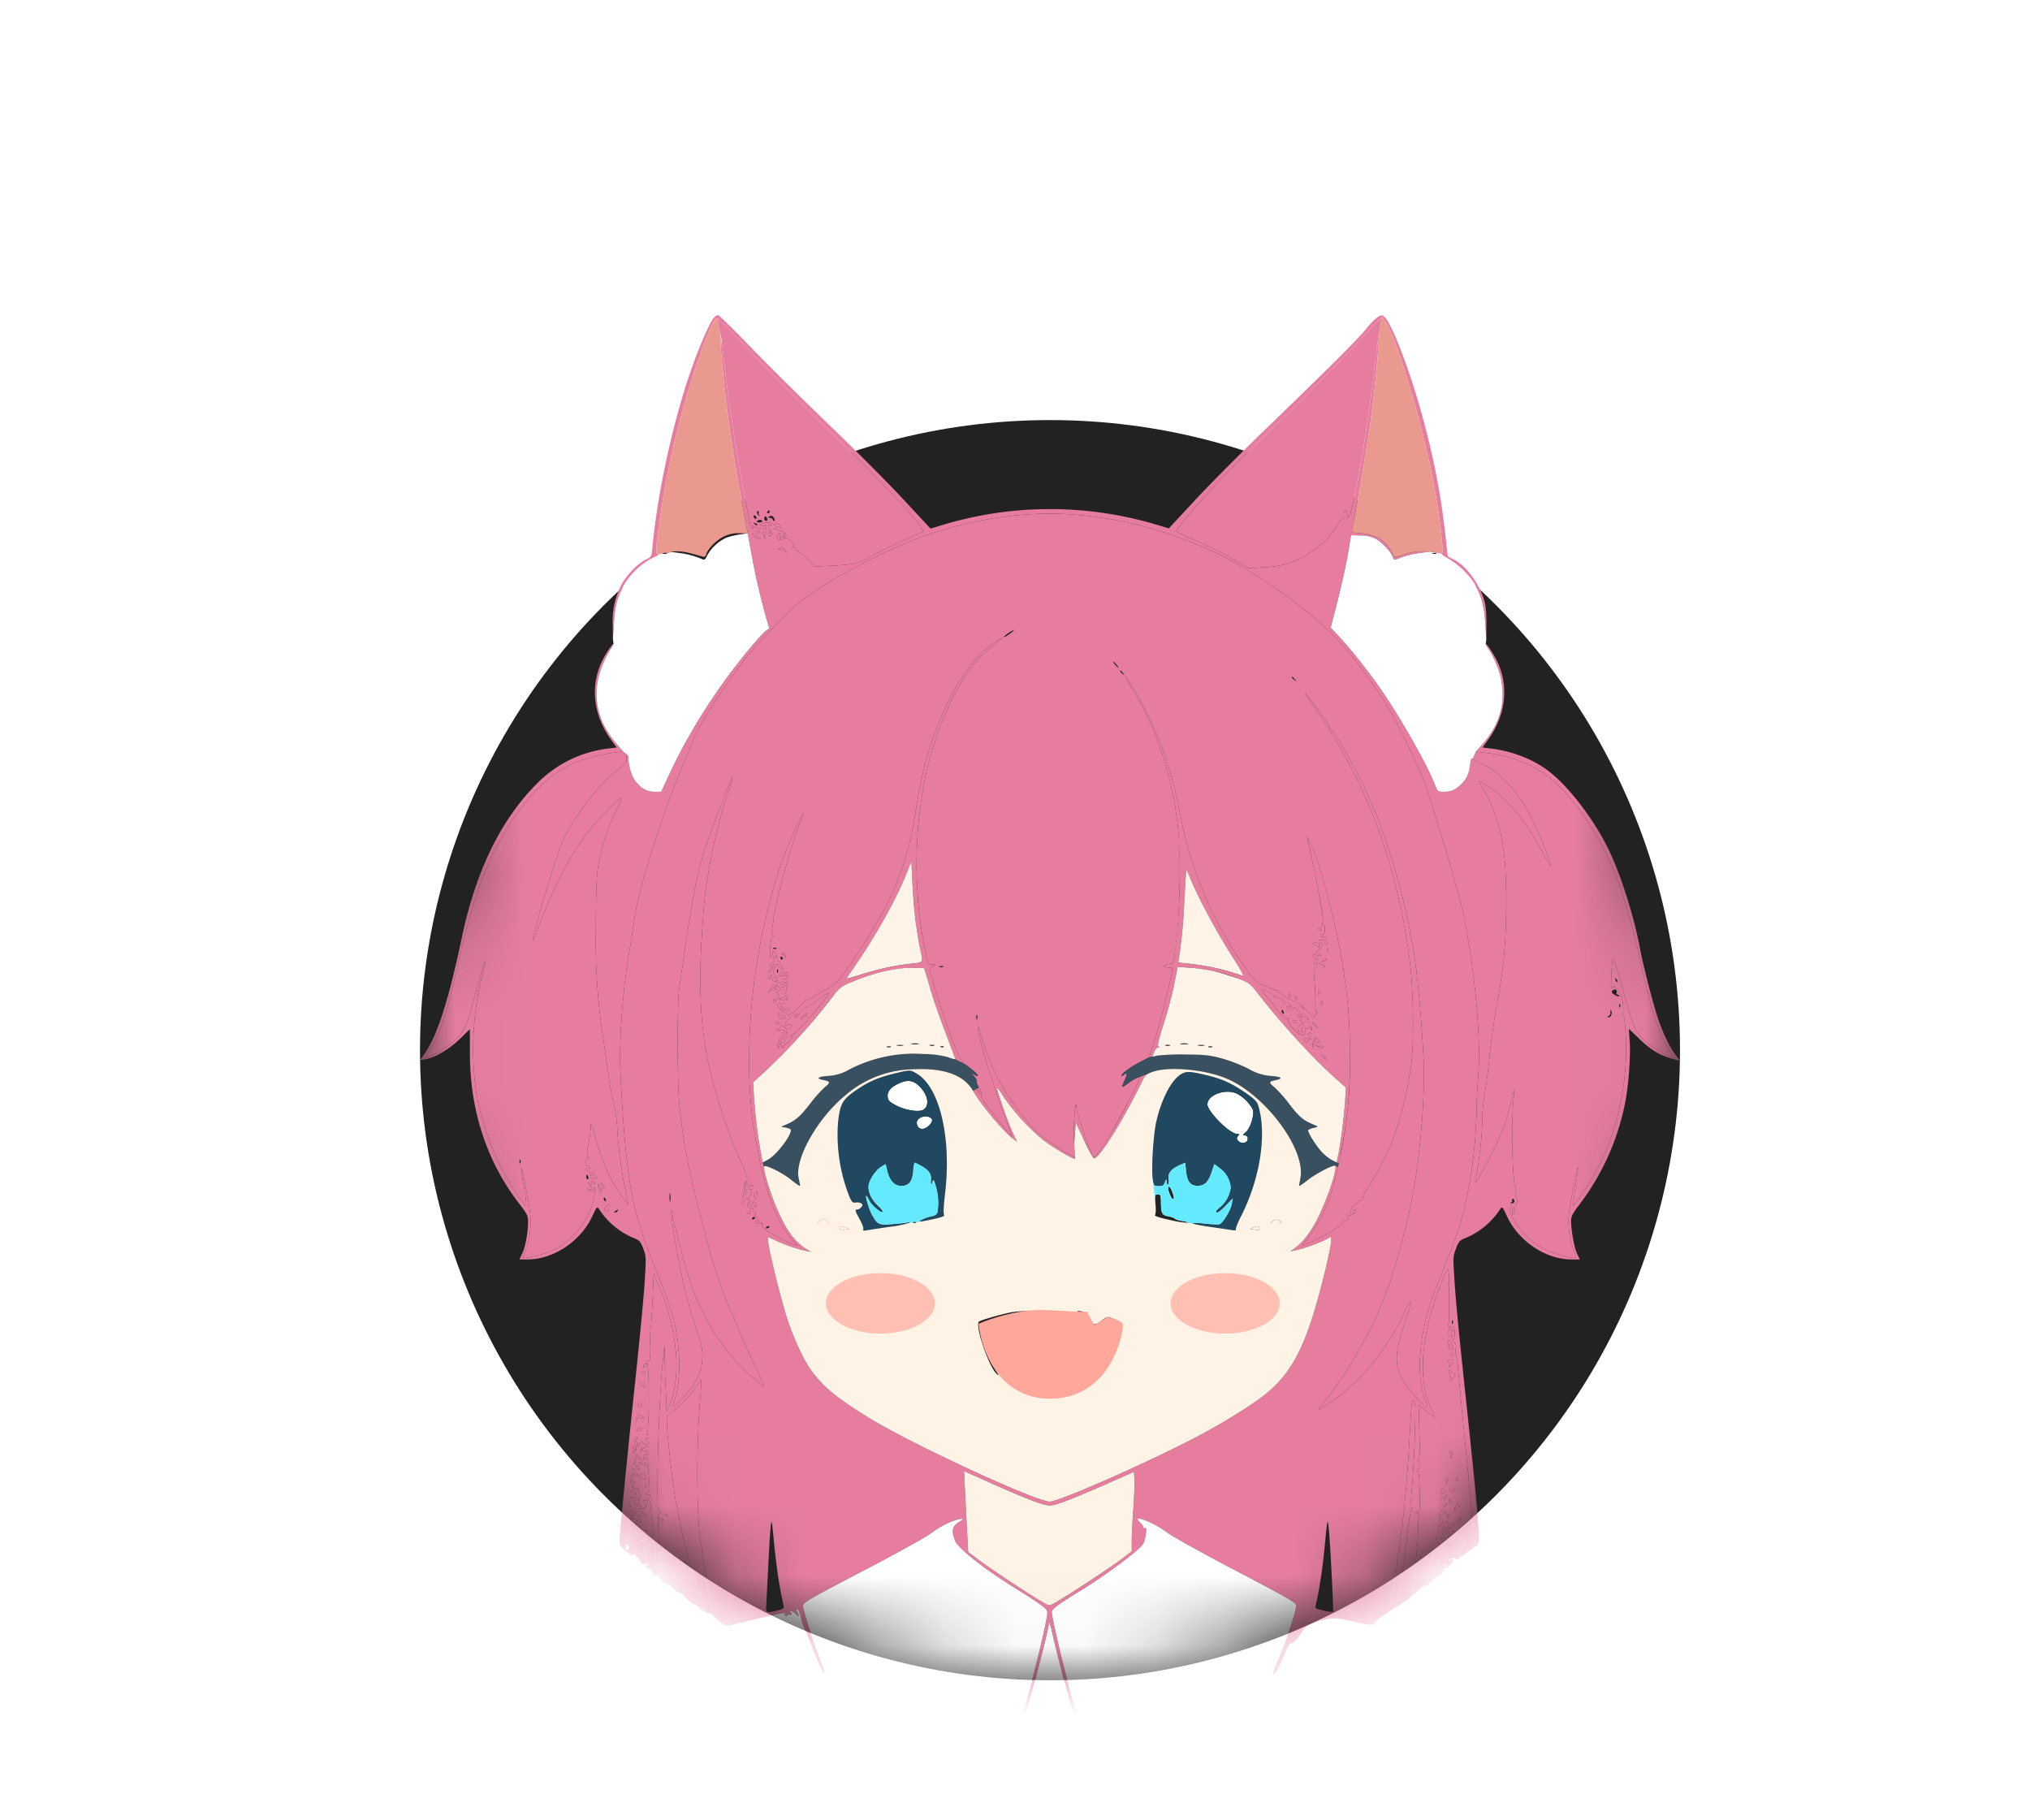<svg width="29" height="26" fill="none" viewBox="-2 -2 29 26" id="catgirl" xmlns="http://www.w3.org/2000/svg">
        <circle cx="13" cy="13" r="9" fill="#222"/>
        <mask id="dna" style="mask-type:alpha" maskUnits="userSpaceOnUse" x="0" y="0" width="25" height="22">
            <path fill-rule="evenodd" clip-rule="evenodd" d="M21.261 9.423C23.57 8.425 25 7.036 25 5.5 25 2.462 19.404 0 12.5 0S0 2.462 0 5.5c0 1.72 1.792 3.254 4.6 4.262a9 9 0 1016.661-.34z" fill="#C4C4C4"/>
        </mask>
        <g mask="url(#dna)">
            <path fill-rule="evenodd" clip-rule="evenodd" d="M14.802 5.664a5.52 5.52 0 00-1.413-.31c-.84-.075-1.79.1-2.639.485-.498.227-1.046.541-1.33.765-.182.143-.622.607-.816.862-.318.417-.635.916-.7 1.101a4.12 4.12 0 01-.094.234c-.316.717-.695 1.902-.75 2.342-.01.088-.038.263-.06.39-.1.548-.16 1.34-.136 1.797.055 1.101.119 1.636.248 2.082.078.267.116.371.333.912.077.19.163.448.192.573.09.392.088.881-.007 1.117-.016.04-.021.072-.012.072.01 0 .08-.066.157-.146.17-.177.245-.328.258-.524.009-.127 0-.174-.095-.465a9.164 9.164 0 01-.157-.54c-.071-.295-.176-.88-.186-1.038-.005-.071-.005-.105 0-.076.026.149.179.75.237.93.19.588.49 1.066.899 1.428.093.082.177.15.185.15.009 0-.04-.11-.107-.243a7.613 7.613 0 01-.231-.514 3.82 3.82 0 00-.125-.291c-.025-.033-.14-.338-.232-.617-.074-.227-.116-.382-.319-1.191a8.712 8.712 0 01-.198-1.186c-.03-.335-.03-1.428-.002-1.633.198-1.392.257-1.696.415-2.14.144-.403.339-.902.349-.891.004.004-.03.119-.077.255-.1.292-.207.733-.264 1.08-.059.352-.062.386-.1.95-.046.717-.014 1.325.098 1.817.11.482.312 1.089.478 1.433.034.07.056.134.05.145-.006.01.008.03.032.043.024.014.04.036.035.05-.004.014.006.036.022.049.027.02.026.023-.003.023-.019 0-.034-.008-.034-.018 0-.01-.016-.018-.036-.018-.032 0-.032-.003-.005-.023s.027-.022 0-.014c-.021.006-.032.037-.032.093 0 .047-.009.1-.02.117-.016.029-.014.029.018.002.026-.023.034-.05.025-.092-.012-.064.016-.085.037-.028.007.018.02.03.028.027.028-.01.03.014.007.076-.013.038-.031.055-.046.046-.015-.01-.018-.006-.009.01.008.013.024.02.034.012.01-.006.014.003.007.022-.007.018-.018.033-.026.033-.007 0-.014.04-.014.086 0 .048.005.076.013.063.01-.016.017-.014.025.006.005.016.005-.014-.001-.066-.008-.067-.004-.09.012-.08.012.008.017.03.01.05-.01.025-.006.03.014.017.019-.012.023-.01.013.008-.009.014 0 .03.02.038.021.01.025.02.01.029-.014.01-.007.03.02.06.049.055.056.088.01.049-.018-.016-.03-.018-.03-.005 0 .035.067.052.086.022.011-.019.015-.011.012.022-.004.042.019.064.14.134.08.046.196.104.257.129l.111.045-.084-.1c-.213-.252-.365-.642-.478-1.231a6.16 6.16 0 01-.128-1.355c0-.879.148-1.815.426-2.687.068-.216.326-.81.351-.81a.363.363 0 01-.039.113c-.12.274-.37 1.18-.393 1.42a.726.726 0 01-.023.136.077.077 0 00.01.068c.017.023.017.033-.001.039-.014.005-.028.07-.032.155-.006.095-.001.141.013.133.011-.008.02-.034.02-.058 0-.038.006-.04.032-.018a.09.09 0 01.03.062c-.002.023-.006.025-.013.008-.006-.015-.02-.021-.03-.014-.013.008-.012.024.003.042.018.022.01.036-.036.062-.046.026-.05.033-.019.034.037 0 .038.003.006.04-.02.022-.034.048-.034.06 0 .01.019-.004.041-.032.023-.027.036-.06.03-.07-.007-.01.004-.02.023-.02.032 0 .032.005 0 .056-.03.047-.03.061-.008.09.022.027.022.037.002.044-.015.005-.026.017-.026.027 0 .029.06.043.075.017.008-.014.005-.018-.01-.008-.04.025-.027-.021.017-.063.023-.02.036-.047.03-.057-.006-.01.012-.01.04.002.028.01.057.014.064.007.007-.007.012.003.012.023 0 .03-.006.032-.04.01s-.047-.021-.068.002c-.022.024-.02.026.017.015a.063.063 0 01.073.023c.026.033.024.035-.018.024-.058-.015-.078.012-.036.048.023.02.03.02.03.002 0-.014.011-.02.024-.011.012.008.014.02.004.028s-.017.041-.017.075c.001.033-.006.065-.015.071-.01.006-.016.003-.014-.006.01-.057-.005-.074-.049-.06a.187.187 0 00-.067.037c-.015.015-.013.017.005.007.017-.01.026.001.026.036 0 .032.012.052.03.052s.032-.008.032-.018c0-.01.019-.018.042-.018.045 0 .055.031.017.056-.016.01-.018.006-.006-.015.014-.025.012-.026-.014-.004-.029.024-.056.025-.14.003a.023.023 0 00-.02.004l.009.006c.01.01.019.025.019.033.001.043.087.155.118.155.02 0 .037.01.037.022 0 .014.017.013.047-.003.068-.037.214-.177.207-.199-.003-.01.004-.012.015-.005.012.007.057-.01.1-.039.044-.029.137-.082.207-.12.147-.076.206-.148.533-.656.425-.66.62-1.164.73-1.886.068-.441.156-.8.27-1.103.25-.668.56-1.131.884-1.32l.093-.055-.072.06c-.04.034-.119.1-.176.15-.351.293-.726 1.084-.874 1.844a6.31 6.31 0 00-.007 2.336c.041.211.051.264.08.278.009.005.02.005.035.005h.003c.055.002.055.002.008.026-.061.03-.059.042.11.571.16.495.28.784.347.829.151.1.253.212.136.149l-.047-.026.047.054c.026.029.041.059.034.066-.007.008.007.047.031.088.025.041.04.088.034.104-.006.016.03.084.078.151.113.157.354.452.362.443a.898.898 0 00-.056-.156c-.168-.406-.438-1.282-.435-1.412 0-.03.018.014.04.099.044.175.125.394.209.57.134.279.432.69.623.859.095.084.37.27.453.306.036.015.065.038.066.05l-.013-.21-.003-.195c-.002-.178.028-.468.034-.334.004.074.117.427.192.602l.06.136h.001l.079-.104c.098-.13.248-.39.424-.732.154-.302.17-.335.126-.32a.638.638 0 00-.143.085c-.04.031-.076.053-.08.048-.005-.004.01-.046.031-.093.043-.091.039-.12-.011-.078-.018.015-.032.021-.032.013 0-.03.117-.117.252-.188l.14-.073.084-.26c.075-.234.203-.74.24-.945.013-.079.012-.08-.05-.08-.085 0-.081-.04.004-.048.062-.006.068-.015.083-.104.074-.451.101-1.324.056-1.807-.067-.714-.31-1.463-.65-2.008a1.23 1.23 0 01-.106-.184c.028 0 .256.4.373.654.206.447.297.743.427 1.388a5.46 5.46 0 00.879 2.063c.168.241.17.243.33.314a.76.76 0 00.171.063c.006-.004.007-.001.002.006-.015.02.216.16.265.16.025 0 .085.046.143.111a.487.487 0 00.106.103 3.39 3.39 0 01.036-.051c.017-.023.02-.035.006-.027-.018.011-.024-.024-.023-.131a3.99 3.99 0 00-.014-.327c-.01-.125-.009-.177.006-.168a.025.025 0 00.035-.008c.007-.012-.002-.028-.02-.035-.02-.008-.032-.033-.028-.06a.135.135 0 00-.01-.07c-.01-.018.006-.02.058-.008.042.01.068.009.061-.002-.006-.01-.025-.02-.041-.02-.043 0-.038-.037.007-.052.02-.007.039-.036.041-.067.004-.046 0-.05-.024-.027-.016.015-.024.037-.017.05.007.011-.003.008-.022-.008s-.044-.023-.056-.015c-.012.008-.016 0-.01-.018.007-.019.028-.026.055-.019.03.008.039.004.029-.013-.009-.015-.002-.025.017-.025h.048c.009 0 .016.011.016.025 0 .014.012.03.028.035.022.008.023 0 .006-.033-.012-.024-.016-.05-.01-.057.013-.012-.024-.022-.06-.016-.009.002-.016-.008-.016-.021 0-.013.012-.02.026-.014.017.007.027-.014.03-.064.003-.06-.002-.072-.029-.062-.024.01-.027.006-.012-.014.012-.015.017-.067.013-.114a15.23 15.23 0 00-.226-1.128c-.007-.021.012.006.04.062.139.265.39 1.224.48 1.823.074.506.096.811.092 1.302a6.206 6.206 0 01-.16 1.466l-.01.046c-.087.4-.168.612-.319.856-.052.086-.12.183-.15.215-.029.033-.047.06-.039.06s.093-.038.19-.085c.217-.104.411-.236.393-.267-.008-.012-.005-.017.006-.01.011.007.033.005.049-.006.023-.014.023-.024.003-.05-.022-.028-.02-.031.017-.021a.09.09 0 00.074-.015c.035-.031.04-.065.01-.065-.011 0-.02.014-.02.032 0 .018-.01.033-.022.033-.033 0-.024-.043.021-.102.023-.03.042-.047.042-.037 0 .01.014-.003.032-.03.018-.026.041-.043.051-.037.01.007.017-.005.016-.026 0-.021.053-.121.12-.222.291-.446.477-.991.572-1.686.042-.302.032-1.078-.02-1.472-.185-1.438-.65-2.645-1.433-3.727-.052-.072-.074-.112-.05-.09.052.047.345.457.34.476 0 .008.015.031.036.053.053.055.244.38.383.652.363.707.679 1.755.805 2.67.043.313.095.928.116 1.373.022.47-.035 1.228-.138 1.837-.082.482-.3 1.28-.432 1.578-.023.054-.067.16-.096.238a1.56 1.56 0 01-.11.227c-.03.048-.087.15-.126.227-.107.21-.321.537-.473.722-.074.09-.13.164-.122.164.025 0 .2-.114.31-.203.388-.314.683-.693.907-1.167.114-.242.129-.221.038.052-.168.501-.18.637-.07.876.05.109.32.42.364.42.01 0-.001-.04-.022-.091-.152-.36-.093-1.021.143-1.606.226-.557.32-.815.384-1.046a6.69 6.69 0 00.2-1.506c0-.109.01-.326.023-.484.043-.545-.04-1.46-.213-2.335a32.096 32.096 0 00-.551-1.86c-.167-.411-.445-.969-.6-1.199-.484-.72-.744-.998-1.34-1.44-.574-.424-1.01-.662-1.61-.876zm-2.426 1.421c-.063.036-.04.004.031-.043a.398.398 0 01.078-.045c.014 0-.061.06-.109.088zm1.601.452c-.005 0-.027-.02-.047-.043-.021-.024-.033-.044-.028-.044.006 0 .028.02.048.044.02.023.033.043.027.043zm.062.09c-.02-.017-.037-.034-.037-.039 0-.018.017-.006.044.03.026.034.026.035-.007.008zm2.452.086c-.02-.017-.037-.034-.037-.038 0-.018.017-.007.045.03.025.034.025.034-.008.008zm.368 3.578c-.017 0-.03-.008-.03-.018 0-.01.008-.018.019-.018a.04.04 0 01.03.018c.006.01-.003.018-.02.018zm-7.767.258c-.007.007-.025.008-.04.002-.016-.007-.011-.012.013-.013.022-.001.034.004.027.011zm.084.087c-.013.009-.016.005-.007-.01.02-.034.054-.01.051.036-.002.032-.003.032-.012-.002-.005-.02-.02-.031-.032-.024zm-.004.073c-.005 0-.015-.01-.022-.022-.007-.011-.003-.021.009-.021s.022.01.022.021c0 .012-.004.022-.01.022zm-.02.123a.098.098 0 01-.05-.074c-.003-.043 0-.047.022-.023.014.017.037.05.05.075.023.041.021.043-.021.022zm2.32-.022a.076.076 0 01-.052 0c-.014-.006-.002-.011.026-.011.029 0 .04.005.026.01zm-2.36.076c-.007.017-.011.012-.012-.013-.001-.023.004-.036.01-.028.007.007.008.025.002.041zm7.321.363c-.011 0-.02-.014-.02-.032 0-.018.003-.032.008-.032s.014.014.02.032c.007.018.003.032-.008.032zm.1.033c-.006.007-.018-.005-.025-.026-.012-.031-.01-.034.011-.012.015.014.02.032.015.038zm-7.362.061c-.016.007-.036.003-.042-.008-.007-.012.007-.02.03-.02.05 0 .055.011.012.028zm.107.07c0 .041-.084.04-.118-.002-.018-.022-.018-.032-.002-.032.013 0 .023.009.023.02 0 .021.04.02.075-.003.012-.008.022 0 .022.016zm2.68.144c-.005.015-.01.003-.01-.027s.005-.041.01-.027a.087.087 0 010 .054zm-4.383 2.595c-.005.026-.01.004-.01-.05 0-.053.005-.075.01-.048a.32.32 0 010 .098zm1.22-.028c-.036-.032-.039-.079-.004-.093a.146.146 0 00.026-.013l.005.065c.004.057 0 .063-.026.04zm.012.102c0 .043-.034.016-.048-.038-.01-.036-.006-.04.018-.019.017.014.03.04.03.057zm.155.317c-.019.008-.027.004-.02-.008.007-.012.022-.021.032-.021.03 0 .024.015-.012.03z" fill="#E67D9F"/>
            <path fill-rule="evenodd" clip-rule="evenodd" d="M9.783 12.272c-.169.222-.392.467-.457.503-.04.021-.056.034-.036.027.02-.006.037-.007.037-.002a.456.456 0 01-.115.122c-.011.005-.018.016-.015.025.014.044-.034.008-.056-.043-.022-.05-.02-.062.01-.085.019-.014.028-.037.02-.05-.007-.012-.003-.022.009-.022s.022-.011.022-.024c0-.015-.02-.02-.052-.01-.031.007-.052.004-.052-.01 0-.013.008-.018.019-.012.01.007.024-.005.032-.025.01-.03.017-.031.03-.008.013.021.021.022.033.003.008-.014.01-.03.004-.037-.006-.006.026-.045.071-.088.045-.042.089-.07.097-.061.008.008 0 .024-.017.035-.02.013-.021.02-.005.02.014 0 .041-.024.06-.053.034-.055.173-.156.2-.146.01.003.016-.005.016-.016 0-.017.17-.124.205-.13a.52.52 0 01-.06.087zm-.335.28c-.012 0 0-.02.027-.043l.05-.043c.002 0 .002.014.002.031s-.007.027-.015.021c-.01-.005-.022 0-.03.012-.007.012-.022.022-.034.022zm-.225.134c0-.01.01-.028.023-.041.013-.014.036-.02.051-.013.024.009.024.016 0 .041-.033.033-.074.04-.074.013zm.003.082c.011 0 .013-.011.005-.025-.009-.014-.006-.019.007-.01.026.016.01.1-.02.1-.01 0-.014.007-.01.016.006.01-.002.028-.017.042-.02.02-.029.017-.037-.016-.006-.024-.002-.037.01-.029.01.007.025-.007.031-.032.007-.025.02-.046.031-.046z" fill="#E67D9F"/>
            <path d="M9.183 12.53c.012 0 .015-.012.007-.027-.011-.02-.008-.02.014.001.024.024.024.031-.002.048-.036.023-.084-.012-.083-.062 0-.03.004-.03.022.003.012.02.03.037.042.037zM9.14 12.605c0 .023-.04.032-.052.012-.007-.012.001-.022.02-.022.017 0 .031.005.031.01zM9.126 12.93c.006.017.005.036-.004.041-.008.006-.017-.008-.018-.031-.004-.05.006-.054.022-.01zM9.15 12.055c-.007.011 0 .016.017.009.017-.007.036-.003.043.008.007.012-.011.026-.04.031-.028.006-.051.002-.051-.008s-.01-.019-.022-.019c-.012 0-.017.01-.01.02.006.012 0 .028-.013.036-.015.01-.018.007-.01-.009.026-.043-.011-.027-.052.022-.021.025-.039.036-.039.023 0-.032.121-.135.159-.135.017 0 .025.01.018.022zM9.059 12.324c.01-.007.012-.024.005-.038-.004-.007-.005-.012-.004-.014a.043.043 0 00-.015.026c-.003.021.003.033.014.026zM9.014 11.958c-.014.018-.03.029-.035.023-.015-.015.014-.056.04-.056.013 0 .012.013-.005.033z" fill="#E67D9F"/>
            <path fill-rule="evenodd" clip-rule="evenodd" d="M16.205 12.232c0 .013.006.019.013.011.022-.022.135.05.12.075-.009.015-.005.018.009.01.03-.02.108.023.106.057-.002.02-.004.02-.012 0-.006-.014-.024-.02-.042-.012-.025.01-.026.016-.004.03.041.027.106.024.09-.005-.009-.013.01-.007.04.014.03.02.054.053.054.072 0 .031.003.031.02.003.018-.027.021-.027.021.006 0 .043-.022.048-.055.014-.015-.016-.027-.016-.036-.002-.007.012.007.029.032.037.035.012.038.019.016.034-.027.017.021.027.118.026.012 0 .019.022.014.049-.006.032-.02.045-.04.037-.016-.006-.028-.003-.026.007a.323.323 0 010 .057c-.002.047-.064.05-.064.004 0-.021.01-.028.026-.017.015.01.013-.001-.005-.025s-.02-.034-.005-.024c.017.01.026.001.026-.029 0-.024-.01-.044-.021-.044-.012 0-.02.01-.02.023 0 .012-.01.017-.021.01-.013-.009-.016.013-.008.058l.013.071-.086-.085c-.062-.062-.083-.099-.076-.13.006-.024.005-.032-.002-.017-.014.033-.067-.02-.25-.244-.17-.206-.172-.216-.051-.152.058.03.106.067.106.08zm.125.244c-.012-.007-.021-.022-.021-.033 0-.031.015-.025.029.013.007.02.003.028-.009.02zm.168.135c-.023-.002-.036-.01-.03-.02.013-.023.044-.022.058.003.007.011-.006.019-.028.017z" fill="#E67D9F"/>
            <path d="M16.692 12.544c.01.03.008.031-.019.008-.036-.03-.04-.043-.013-.043.01 0 .024.016.032.035zM16.623 12.395c.026.035.025.035-.008.008-.02-.016-.036-.033-.036-.037 0-.018.017-.007.044.03zM16.735 12.799c0 .028-.006.047-.014.042-.008-.005-.023.007-.033.025-.017.031-.021.032-.046 0-.022-.027-.021-.033.002-.035a.212.212 0 01.047 0c.01.002.013-.016.007-.04-.006-.026-.001-.044.013-.044.013 0 .024.023.024.052zM16.824 12.837c.037.039.03.058-.015.046-.03-.008-.042.002-.049.04l-.009.05-.003-.049c-.001-.027.012-.055.03-.062.027-.01.028-.017.005-.032-.015-.01-.018-.018-.006-.018.012 0 .034.011.047.025z" fill="#E67D9F"/>
            <path d="M16.83 12.93c.01-.007.034-.004.053.007.03.018.03.02-.001.033-.022.009-.03.005-.021-.009.008-.013-.002-.02-.023-.016-.02.004-.039-.005-.042-.02-.003-.016-.001-.018.005-.006.005.012.019.017.029.01zM16.935 13.109c.026.034.025.035-.008.008-.02-.017-.036-.034-.036-.038 0-.018.017-.006.044.03zM16.739 12.707c-.007.018-.012.012-.013-.013 0-.022.004-.035.011-.028.007.007.008.026.002.041zM16.797 12.639c.02.023.033.043.027.043-.005 0-.027-.02-.048-.043-.02-.024-.032-.044-.027-.044.006 0 .028.02.048.043zM16.89 12.325c0 .018-.008.033-.02.033-.01 0-.014-.015-.008-.033.007-.018.016-.032.02-.032.005 0 .009.014.009.032zM16.857 12.174c-.007.018-.016.032-.02.032-.005 0-.009-.014-.009-.032 0-.018.01-.033.02-.033.012 0 .015.015.009.033zM16.89 11.748a.077.077 0 01.039.047c.005.026 0 .026-.031-.003-.021-.019-.05-.03-.064-.024-.015.005-.026-.001-.026-.014 0-.026.035-.028.083-.006zM16.943 11.709a.048.048 0 01-.038.021c-.015 0-.012-.008.007-.021.04-.027.047-.027.03 0zM16.828 11.687c0 .012-.01.022-.022.022-.012 0-.016-.01-.009-.022.007-.011.017-.021.022-.021.005 0 .01.01.01.021zM16.967 11.583c-.006.018-.011.012-.012-.013-.001-.023.004-.035.01-.028.008.007.008.026.002.041z" fill="#E67D9F"/>
            <path fill-rule="evenodd" clip-rule="evenodd" d="M6.952 8.83c-.004-.032 0-.054.01-.048l-.06-.045-.07.006a2.494 2.494 0 00-.584.136c-.316.127-.584.357-.859.736-.377.52-.617 1.126-.843 2.135-.158.704-.254 1.003-.4 1.24l-.074.12.093-.032c.05-.019.16-.084.242-.145.192-.142.26-.258.346-.592.092-.352.17-.616.177-.607.004.004-.023.129-.06.278a4.337 4.337 0 00-.063 1.612c.045.282.186.716.322.995.117.24.377.636.39.594a2.137 2.137 0 00-.036-.274 2.027 2.027 0 01-.036-.26c.012-.014.115.53.13.683.014.16-.016.366-.074.509-.049.117-.045.118.192.055a.96.96 0 00.427-.216c.21-.174.374-.477.373-.694 0-.065-.004-.08-.013-.047-.014.056-.028.06-.08.026-.032-.02-.03-.022.01-.01.027.007.047.003.047-.01 0-.013-.012-.024-.026-.024-.018 0-.016-.007.005-.021.028-.02.014-.031-.028-.024-.009.002-.01-.007-.003-.019.008-.015.028-.014.058.003l.046.025-.042-.05-.041-.05.062.013c.055.01.058.008.023-.018-.02-.016-.031-.039-.024-.052.008-.012.004-.023-.008-.023s-.022.016-.022.034c0 .019-.01.028-.021.02a.026.026 0 01-.009-.035c.007-.012-.006-.027-.03-.033-.024-.007-.039-.02-.033-.03.006-.01.026-.013.045-.005.023.009.029.005.019-.012a.058.058 0 00-.045-.025c-.037 0-.028-.091.01-.104.019-.007.02-.014.004-.024-.017-.01-.014-.062.008-.183.017-.093.032-.204.033-.248.002-.07.006-.063.039.062.098.376.217.658.376.896.06.09.113.159.118.154a.536.536 0 00-.024-.134 6.128 6.128 0 01-.129-.916 2.192 2.192 0 00-.05-.379 3.729 3.729 0 01-.072-.378l-.074-.519a9.058 9.058 0 01-.112-1.589c0-.434.008-.738.025-.864.035-.255.132-.57.254-.823.054-.112.09-.204.082-.204-.01 0-.098.08-.198.178-.381.374-.68.876-.967 1.627-.055.143-.1.249-.1.236-.003-.087.365-1.292.443-1.453.17-.347.523-.8.774-.992.118-.09.135-.112.127-.162zm-1.518 5.78c-.007.017-.012.012-.013-.013 0-.023.004-.036.011-.029.007.008.008.026.002.042zm.962.234c-.011 0-.02-.015-.02-.033 0-.018.003-.032.008-.032.004 0 .013.014.02.032.006.018.003.033-.008.033zM19.23 8.753l-.146-.016-.045.104a.393.393 0 00.122.067c.227.087.491.36.686.71.093.167.32.723.301.742a.967.967 0 01-.108-.18c-.224-.422-.475-.735-.733-.914a1.071 1.071 0 00-.175-.108c-.01 0 .003.032.03.07.078.108.17.311.23.506.093.308.126.612.125 1.164 0 .553-.034.917-.133 1.449-.033.178-.08.509-.104.735a9.292 9.292 0 01-.073.562 2 2 0 00-.03.32c0 .185-.03.5-.072.75a1.27 1.27 0 00-.022.168c.009.01.17-.282.276-.503.106-.221.16-.372.233-.66l.042-.162-.016.184c-.027.322-.015 1.01.02 1.173.018.08.024.146.014.146s-.004.024.015.054c.022.035.026.054.01.054-.014 0-.019.01-.012.021.007.012.004.022-.007.022-.027 0-.045.083-.02.092.012.004.007.019-.01.033-.026.023-.03.017-.023-.037.004-.036-.002-.07-.013-.077-.012-.008-.02.015-.02.052 0 .146.245.44.464.556.098.053.378.138.452.138.036 0 .036-.005-.002-.097a1.185 1.185 0 01-.074-.509c.014-.152.117-.697.13-.684.004.004-.012.128-.035.274-.023.147-.039.27-.036.272.003.003.065-.079.138-.182.433-.611.66-1.448.615-2.262-.008-.15-.022-.271-.03-.271-.01 0-.012-.025-.007-.055.017-.09-.04-.318-.083-.33-.02-.005-.037-.02-.037-.034 0-.013-.013-.007-.03.015-.024.034-.026.009-.017-.184a2.19 2.19 0 01.019-.231c.012-.015.05.104.167.527.062.226.135.45.162.497.072.128.274.286.465.364l.09.037-.066-.1c-.144-.217-.258-.553-.393-1.165-.104-.467-.228-.92-.328-1.2-.23-.642-.614-1.233-1.008-1.55-.225-.18-.556-.308-.899-.347zm1.84 3.459c-.044-.027-.053-.042-.036-.061.03-.034.076-.015.061.024-.006.017 0 .031.012.031.013 0 .023.01.023.02 0 .012-.027.005-.06-.014zm.074.171c-.006.017-.011.012-.012-.013-.001-.023.004-.035.01-.028.008.007.008.026.002.041zm-.137.096a.297.297 0 010-.04c.001-.021.004-.021.012 0 .015.04-.007.091-.039.091-.02 0-.02-.004.001-.018.015-.01.027-.025.026-.033z" fill="#E67D9F"/>
            <path d="M17.642 3.203c.026-.25.051-.437.055-.416l.044-.264-.42.445c-.23.246-.686.704-1.012 1.02-.326.315-.675.656-.776.758-.292.295-.749.825-.728.845.01.01.144.073.299.14.154.066.382.18.507.253l.228.132.22-.012c.266-.015.445-.07.625-.19.205-.138.314-.242.394-.374.04-.067.083-.121.096-.121.013 0 .023-.018.023-.038 0-.073.006-.092.027-.092.013 0 .017.01.01.021-.007.012-.004.022.008.022s.016.017.009.038c-.012.033-.01.034.02.005.065-.066.282-1.333.37-2.172z" fill="#E67D9F"/>
            <path fill-rule="evenodd" clip-rule="evenodd" d="M8.81 3.113c-.3-.314-.555-.57-.564-.57l.045.255c.001-.05.011-.007.03.167.087.808.235 1.754.396 2.524.006.032.02.059.031.059s.013-.012.004-.027c-.012-.02-.008-.021.015-.003a.114.114 0 00.06.024.29.29 0 01.077.015c.038.012.045.007.043-.028-.002-.029-.011-.037-.026-.024-.012.01-.035.01-.05 0-.022-.013-.02-.02.011-.027.07-.02.151-.016.164.006.007.011.022.02.034.02.011 0 .015-.009.008-.02-.007-.013 0-.017.018-.01a.089.089 0 01.043.046c.01.027.006.029-.017.01-.022-.02-.035-.018-.055.007-.022.028-.021.031.008.02.02-.008.034-.003.034.012 0 .013.008.02.017.014.025-.016.11.05.096.075a.043.043 0 01-.037.018c-.017-.001-.017-.005.002-.013.014-.006.02-.02.012-.033-.008-.014-.025-.002-.043.029-.029.05-.029.05-.02.003.006-.029 0-.05-.014-.05-.013 0-.024.024-.024.053 0 .052.017.056.112.024.04-.013.137.085.116.12-.006.01.003.02.022.02.02 0 .028.01.018.027-.008.015-.007.02.003.011.009-.009.072.038.139.105l.122.121.243-.012c.316-.016.375-.03.587-.15.097-.054.293-.149.436-.21.143-.062.268-.12.278-.13.042-.042-.506-.633-1.255-1.357A51.823 51.823 0 018.81 3.113zm.036 2.254c-.014-.003-.027-.022-.03-.042-.003-.02.003-.031.014-.024.01.007.014.02.008.03-.006.01 0 .024.01.03.013.006.011.009-.002.006zm.126-.035c-.012 0-.016-.01-.01-.022.008-.012.018-.021.023-.021.005 0 .009.01.009.021 0 .012-.01.022-.022.022zm-.186.076a.048.048 0 01-.02-.035c0-.012.009-.016.02-.009.012.008.021.023.021.035 0 .012-.01.016-.02.009zm.211-.012c-.03 0-.03-.003-.003-.02.022-.016.039-.011.057.014.014.02.02.042.013.048-.007.007-.018 0-.023-.014-.005-.015-.024-.027-.044-.028zm-.052.044c-.015 0-.027-.015-.027-.032 0-.018.007-.033.015-.033s.02.015.027.033c.007.018 0 .032-.015.032zm-.098.022c-.023 0-.038-.009-.032-.018.006-.01.025-.018.043-.018.018 0 .032.008.032.018 0 .01-.02.018-.043.018zm-.03.039c-.005.006-.022 0-.036-.015-.02-.021-.018-.024.011-.012.02.008.032.02.026.027z" fill="#E67D9F"/>
            <path d="M8.012 20.85c.022.016.072.157.06.17l.118.049a9.414 9.414 0 00-.049-.248 4.788 4.788 0 01-.05-.286.355.355 0 00-.018-.087.886.886 0 01-.024-.146 4.072 4.072 0 00-.032-.231c-.067-.368-.074-1.381-.014-2.1.017-.195.018-.287.004-.263-.104.185-.277.371-.473.51-.026.019.01.427.099 1.1a12.605 12.605 0 00.166.81c.02.1.021.107.034.13.032.058.04.149.014.168-.02.015-.016.017.012.007.03-.01.036-.004.028.03-.006.025-.004.04.004.034.016-.01.117.298.107.326-.003.008.004.02.014.028z" fill="#E67D9F"/>
            <path d="M7.405 20.448c.01.044.006.06-.016.06l.08.09c-.022-.037-.05-.381-.066-.791-.005-.139 0-.177.029-.205.02-.02.026-.028.015-.019a.072.072 0 01-.034.016c-.046 0-.008-1.51.052-2.118l.027-.27.006.275c.003.152.007.295.01.319.003.024.007.114.01.2l.004.157.04-.089c.181-.411.117-1.1-.163-1.739l-.061-.14-.016.379c-.009.208-.02.386-.027.397a1.57 1.57 0 00-.006.243c.003.203 0 .225-.034.225-.026 0-.03.006-.013.017.036.024.036.972 0 1.018-.02.025-.02.029.001.016.018-.011.026-.002.026.03 0 .025-.01.04-.02.032-.012-.007-.021-.004-.021.008 0 .011.011.026.026.032.02.008.018.016-.006.034-.023.017-.038.013-.06-.015-.027-.035-.028-.035-.015.002a.134.134 0 01-.01.086c-.023.047-.023.047.021-.001.057-.061.085-.062.085-.003 0 .034-.009.042-.036.032-.03-.01-.03-.008.004.02.04.031.039.032-.007.032-.025 0-.041.009-.034.02.026.045-.04.049-.074.004-.022-.027-.042-.038-.05-.025-.007.012 0 .023.014.023.02 0 .02.006-.004.023-.027.02-.026.022.003.013.018-.006.044-.001.056.012.016.017.032.015.055-.005.045-.038.062-.013.065.093.002.05.008.156.014.236.008.116.004.146-.019.146-.015 0-.028.01-.028.021 0 .012.014.016.03.009.018-.007.032-.003.032.008 0 .033-.075.094-.093.076-.01-.01-.01-.002 0 .016.026.045.03.086.01.086-.04 0-.082-.027-.072-.045.007-.01.002-.02-.01-.02-.014 0-.01-.02.01-.052.022-.034.025-.056.01-.066-.011-.007-.021-.032-.021-.056 0-.023-.01-.042-.022-.042-.012 0-.016.011-.008.024.008.014.001.033-.014.043-.024.016-.024.02.002.02.017.001.003.015-.031.032l-.062.03.067-.012c.045-.008.068-.004.068.013 0 .014-.008.021-.017.015-.009-.006-.03-.002-.047.01-.022.014-.023.02-.003.02.016 0 .021.01.013.025-.01.015-.006.019.009.01.033-.022.03.04-.002.067a.116.116 0 01-.073.017c-.034-.003-.047.008-.047.04 0 .04.002.041.042.003.037-.035.042-.035.042-.003 0 .02-.012.036-.026.036-.018 0-.016.007.005.021.027.018.026.021-.003.021a.054.054 0 00-.046.033c-.008.02 0 .033.02.033.028 0 .03.005.008.032-.021.026-.02.032.007.032.04 0 .063-.035.035-.053-.014-.01-.014-.027-.001-.053.01-.022.014-.045.007-.053-.007-.007.001-.014.019-.014.017 0 .043.015.058.033.02.026.02.032-.004.032-.016 0-.03.022-.031.049-.002.027.002.037.007.022a.046.046 0 01.041-.027c.017 0 .025-.01.019-.02-.007-.012-.003-.027.01-.034.011-.008.015-.023.009-.035a.022.022 0 00-.032-.008c-.01.007-.02.002-.02-.01 0-.013-.013-.023-.03-.023-.018 0-.032-.01-.032-.021 0-.012.016-.015.035-.007.025.01.032.005.024-.017-.009-.023.005-.03.053-.03.036 0 .066-.013.067-.028a.285.285 0 01.008-.043.086.086 0 00.003-.032c-.001-.01.007-.017.018-.017.012 0 .023.03.025.065.004.082.01.152.029.308.01.091.007.133-.015.16-.015.021-.018.031-.005.023.013-.008.03 0 .037.018.008.023.004.029-.014.018-.02-.013-.02-.01-.002.015.039.05.06.236.027.236-.017 0-.012.014.013.034.031.026.034.037.012.046-.018.008-.02.017-.007.026.012.008.028.04.036.073z" fill="#E67D9F"/>
            <path fill-rule="evenodd" clip-rule="evenodd" d="M6.94 20.032c.01 0 .007.018-.007.041-.02.032-.04.04-.055.029l.142.112a.589.589 0 01-.005-.1.086.086 0 00-.027-.061.103.103 0 01-.029-.073c.001-.031.006-.036.014-.014.022.06.069.095.092.07.015-.015.008-.026-.02-.036-.023-.007-.047-.027-.054-.045-.018-.049-.048-.037-.06.023-.005.03-.001.054.009.054zm.038.095c-.028.03-.049 0-.032-.045.012-.033.017-.034.033-.007.01.02.01.04-.001.052z" fill="#E67D9F"/>
            <path d="M7.079 19.861c-.021.014-.021.019-.002.019.03 0 .033.041.006.087-.016.026-.025.027-.047.004-.014-.016-.017-.026-.006-.022.012.004.021-.003.022-.015 0-.012-.014-.018-.032-.014-.017.004-.024 0-.016-.009.009-.009.007-.027-.003-.04-.013-.016 0-.024.043-.025.041-.002.053.003.035.015zM7.145 19.934c0 .018-.01.033-.02.033-.012 0-.015-.015-.009-.033.007-.018.016-.032.02-.032.005 0 .009.014.009.032zM7.09 20.136c.006.01-.002.018-.018.018s-.025-.008-.019-.018c.006-.01.014-.018.019-.018.004 0 .013.008.018.018zM7.197 19.9c-.006.011.005.037.025.058.035.037.035.038-.001.024a.251.251 0 00-.047-.015c-.005 0-.009-.02-.009-.043 0-.024.01-.044.022-.044.012 0 .017.01.01.02zM7.228 20.037c0 .013-.01.013-.028-.002-.016-.014-.036-.017-.045-.009-.01.01-.01.005-.003-.01.016-.03.076-.013.076.02zM7.243 20.205c-.002.023-.01.043-.02.043-.02 0-.02-.008-.004-.053.018-.046.027-.042.024.01z" fill="#E67D9F"/>
            <path d="M7.297 20.063c.008.022.002.027-.02.018-.029-.01-.03-.006-.008.04.021.042.021.046 0 .025-.022-.021-.035-.021-.06 0-.022.018-.02.006.009-.044.043-.077.062-.086.08-.039zM7.26 19.876c-.007.007-.024 0-.038-.015-.02-.021-.018-.024.012-.012.02.008.032.02.025.027zM7.165 19.803c0 .006-.01.016-.02.023-.012.008-.021.003-.021-.01 0-.012.01-.022.02-.022.012 0 .021.004.021.01zM7.24 19.66c-.012.011-.075-.05-.075-.073 0-.009.02.002.042.023.023.022.037.044.032.05zM7.007 19.503c.007.02.004.028-.008.02-.011-.007-.02-.022-.02-.033 0-.031.014-.024.028.013zM7.058 19.158c.008-.005.014.022.014.06 0 .064-.04.12-.068.091-.006-.007-.001-.012.012-.012.014 0 .025-.03.025-.065 0-.036-.01-.065-.022-.065-.013 0-.015-.012-.007-.026.012-.02.017-.02.024 0 .004.015.014.022.022.017zM7.455 19.71c0-.018.006-.026.012-.02.006.006.005.028-.003.048-.01.03-.017.032-.031.009a.13.13 0 01-.017-.061c.001-.022.008-.018.02.01.01.026.018.031.019.013zM7.529 19.642c.007.012-.001.016-.02.009-.036-.015-.042-.03-.012-.03.01 0 .025.01.032.021zM7.508 20.118c.007.012.004.022-.008.022-.011 0-.026-.01-.033-.022-.007-.012-.004-.021.008-.021.011 0 .026.01.033.021zM7.477 20.17c0 .006-.01.016-.02.024-.012.007-.022.003-.022-.01 0-.012.01-.023.021-.023.012 0 .021.005.021.01zM7.506 20.33c.006.01-.003.019-.02.019-.016 0-.03-.008-.03-.018 0-.01.009-.018.02-.018a.04.04 0 01.03.018zM7.602 20.4c0 .012-.008.02-.018.02-.01 0-.017-.013-.017-.03 0-.018.008-.027.017-.021.01.006.018.02.018.031zM7.67 20.478a.077.077 0 01-.053 0c-.014-.006-.002-.01.026-.01.029 0 .04.004.026.01zM7.664 20.517c0 .005-.01.015-.02.023-.012.007-.022.003-.022-.01 0-.013.01-.023.021-.023.012 0 .021.005.021.01zM7.667 20.686c-.02.021-.023.019-.012-.012.008-.021.02-.034.026-.027.006.007 0 .024-.014.039zM7.948 20.867c0 .016-.007.03-.015.03s-.02-.014-.026-.03c-.006-.015.001-.028.015-.028.014 0 .026.013.026.029zM8.029 20.941c.022.038-.004.046-.032.01-.016-.02-.018-.033-.004-.033.012 0 .028.01.036.023zM8.246 20.908c0 .019-.01.028-.021.02-.012-.007-.016-.022-.01-.033.018-.03.03-.025.03.013zM7.789 20.378c0 .011-.004.021-.01.021-.004 0-.014-.01-.021-.021-.008-.012-.003-.022.009-.022s.022.01.022.021zM7.812 20.329c.026.034.025.035-.008.008-.034-.028-.045-.046-.028-.046.004 0 .02.017.036.038zM7.248 19.222c0 .019-.01.028-.02.02-.012-.007-.016-.022-.01-.033.018-.03.03-.025.03.013zM7.103 19.059c0 .012.015.021.032.021.018 0 .027-.01.02-.022-.017-.028.036-.017.057.012a.101.101 0 01.015.049c0 .02-.01.021-.046.002a2.216 2.216 0 00-.083-.043c-.047-.025-.063-.024-.047.003.007.011.003.021-.01.021-.024 0-.028-.028-.007-.05.02-.023.069-.017.069.007zM7.072 18.994c.007.012-.001.016-.02.008-.036-.014-.042-.03-.013-.03.011 0 .026.01.033.022zM7.124 18.962c.015.018.017.032.004.032-.011 0-.026-.015-.033-.032-.006-.018-.008-.033-.004-.033s.018.015.033.033zM7.064 18.913c-.02.021-.023.019-.012-.012.008-.021.02-.033.026-.026.007.006 0 .024-.014.038zM7.176 18.907c.007.012-.002.016-.02.009-.036-.015-.043-.03-.013-.03.011 0 .026.01.033.021zM7.236 18.92c.007.019.003.027-.009.02-.01-.008-.02-.023-.02-.034 0-.03.015-.024.029.014zM7.103 18.621c0 .033.004.034.023.006.02-.03.02-.03.012 0-.005.017-.02.03-.035.026-.015-.004-.021.006-.014.025.006.017-.002.043-.018.058-.022.018-.03.018-.03.001 0-.013.011-.025.026-.026.02-.001.02-.004 0-.012-.018-.008-.02-.023-.006-.05.01-.021.014-.045.007-.052-.008-.008-.003-.014.01-.014.014 0 .025.017.025.038zM7.103 18.54c0 .012-.01.022-.022.022-.012 0-.016-.01-.01-.022.008-.012.018-.022.023-.022.005 0 .009.01.009.022zM7.158 18.418c0 .02-.015.026-.042.018-.041-.011-.041-.012-.002-.028a.668.668 0 00.043-.018l.001.028zM7.096 18.285c-.006.017-.011.012-.012-.013-.001-.023.004-.036.01-.029.008.007.008.026.002.042zM7.205 18.251c.005.005-.01.008-.034.008s-.048-.015-.055-.033c-.01-.028-.005-.029.034-.008.026.014.05.029.055.033zM7.171 18.072c.006.015-.002.029-.017.029-.016 0-.033-.014-.04-.03-.005-.015.003-.028.019-.028.015 0 .033.013.038.029zM7.213 17.783c.009.037.005.04-.029.02-.046-.025-.052-.063-.01-.063.015 0 .033.02.039.043zM7.215 17.607c.006.01-.002.018-.019.018-.016 0-.024-.008-.018-.018.006-.01.014-.018.018-.018.005 0 .013.008.02.018zM7.248 17.489c0 .004-.012.019-.027.032-.021.018-.028.016-.028-.008 0-.018.012-.032.028-.032.015 0 .027.003.027.008zM17.878 20.853c-.018.135-.03.164-.11.22l.196-.133a3.33 3.33 0 01.041-.287c.056-.342.057-.35.103-.762.02-.178.046-.331.059-.34.016-.011.016-.016-.001-.016-.014 0-.02-.018-.017-.038a15.3 15.3 0 00.065-1.066c.01-.332.007-.405-.018-.426-.026-.022-.033.042-.055.455-.03.561-.074 1.08-.12 1.399a2.933 2.933 0 00-.03.288c.001.033-.005.056-.014.05-.009-.005-.017.03-.017.08-.001.092-.02.23-.053.403a3.61 3.61 0 00-.03.173z" fill="#E67D9F"/>
            <path fill-rule="evenodd" clip-rule="evenodd" d="M18.19 20.67a2.814 2.814 0 01-.008.111l.184-.154c0-.018.008-.033.017-.033.01 0 .017-.034.019-.075.002-.101.02-.125.07-.098.022.013.04.014.04.003 0-.03-.054-.07-.072-.052-.01.01-.011-.003-.005-.027l.027-.108a.3.3 0 01.034-.09c.024-.033.103.01.084.046-.007.012.007.004.032-.019s.045-.03.045-.018c0 .033.076.047.105.019.015-.014.02-.015.014-.002-.018.033.062.081.08.05.01-.015.006-.02-.007-.01a.025.025 0 01-.036-.008c-.007-.012.004-.022.025-.022.032 0 .033-.004.006-.022-.022-.014-.023-.02-.004-.021.049 0 .053.067.007.114l.246-.18c-.011 0-.02-.02-.02-.044 0-.024-.008-.04-.017-.033-.01.006-.013-.02-.008-.056.008-.053.004-.063-.02-.049-.023.015-.023.012-.002-.015.021-.027.006-.238-.08-1.112-.059-.593-.11-1.137-.116-1.209a1.101 1.101 0 00-.026-.185.285.285 0 01-.007-.115c.008-.041 0-.067-.028-.089-.023-.018-.028-.031-.013-.031.016 0 .026-.032.026-.084 0-.098-.016-.12-.06-.084-.025.021-.028.02-.016 0 .01-.016.006-.028-.007-.028-.013 0-.017-.01-.01-.023.013-.02.014-.13.01-.657 0-.097-.007-.142-.02-.129a1.839 1.839 0 00-.105.237c-.283.72-.326 1.384-.116 1.775.028.052.043.094.034.094a.623.623 0 01-.121-.086l-.105-.087.01.38c.01.31.007.386-.016.4-.016.011-.019.02-.006.02.012 0 .024.03.024.066.002.035-.006.06-.017.052-.01-.006-.02-.002-.02.01 0 .013.009.024.018.024.01 0 .02.13.022.291.003.266 0 .293-.034.295-.035.002-.035.003 0 .012.028.008.034.023.023.057a.638.638 0 00-.01.155c.002.06-.007.206-.02.325-.012.118-.022.25-.022.291 0 .042-.005.09-.011.108a.6.6 0 00-.017.12zm.518-3.586c-.036-.041-.035-.066.005-.08.02-.009.042-.01.048-.004.006.006-.002.016-.016.021-.02.007-.021.018-.005.038.029.036-.002.059-.032.025zm-.01.116a.032.032 0 01-.01-.044c.012-.02.024-.013.043.024.036.073.036.092 0 .098-.018.002-.027-.004-.02-.015.006-.011-.001-.02-.016-.022-.021-.001-.021-.004 0-.013.023-.01.023-.016.003-.028zm.05.172c-.013.014-.02.007-.02-.02 0-.029.007-.036.02-.022.014.014.014.028 0 .042zm-.051.087c-.012 0-.016-.01-.009-.021.017-.029.046-.028.064.002.008.013-.002.04-.023.06-.034.032-.035.032-.023-.003.006-.02.003-.038-.01-.038zm.014.17c.008-.013 0-.032-.015-.042-.016-.011-.019-.02-.005-.02.013 0 .035.015.05.032.013.018.034.027.045.02.012-.008.005.012-.015.043-.032.051-.07.084-.042.037.007-.012.002-.027-.01-.035a.027.027 0 01-.008-.036zm.016 1.177c.005-.026-.002-.052-.015-.058-.017-.007-.017-.01.001-.012.036-.002.045.025.024.074-.017.04-.018.04-.01-.004zm.096.35c-.011-.007-.02-.022-.02-.034 0-.03.014-.024.028.014.007.019.004.027-.008.02zm-.163.024c-.013-.009-.019-.025-.012-.036a.043.043 0 01.036-.019c.018.002.018.005-.001.013-.014.006-.02.021-.012.034.008.014.003.017-.011.008zm-.042.153c-.033.022-.036.018-.028-.028.006-.03.016-.046.023-.037.007.01.02.023.028.03.008.006-.002.022-.023.035zm.125-.035a.192.192 0 01-.044-.03c0-.002.025-.005.057-.006.031-.002.045.001.03.007-.013.005-.02.02-.012.032.008.013-.005.011-.031-.003zm-.146.097c.008.006.022 0 .029-.011.007-.013.022-.023.034-.023.011 0 .006.016-.012.035-.018.018-.028.042-.022.051.005.01-.003.03-.02.043-.024.021-.029.015-.028-.04.002-.036.01-.06.018-.055zm.12.084c-.01-.006-.018-.028-.018-.047 0-.04.027-.019.033.027.003.018-.004.027-.014.02zm-.075.037c-.033.027-.034.026-.008-.009.015-.02.032-.037.036-.037.017 0 .006.017-.028.046zm.162-.003c.012 0 .016-.01.009-.022-.02-.035.003-.024.034.015.016.021.018.03.004.021-.014-.008-.034.002-.046.023-.02.036-.022.036-.023 0 0-.02.01-.037.022-.037zm-.233.1c.013-.015.016-.036.008-.046-.008-.01.006-.005.031.009.026.013.047.03.047.036 0 .006-.01.005-.02-.002-.012-.007-.021-.003-.021.01 0 .012-.016.022-.034.022-.026 0-.028-.006-.01-.029zm.096.059c-.027-.011-.029-.018-.006-.032a.1.1 0 01.048-.017c.012 0 .01.006-.005.012s-.021.02-.015.03c.007.012-.003.014-.022.007zm-.089.079c-.008 0-.017-.02-.019-.043-.003-.035.003-.038.034-.019.033.022.037.046.024.159-.001.012-.01.007-.022-.01-.015-.026-.018-.023-.016.014.002.026.011.042.02.036.023-.014.02.009-.006.061-.017.034-.017.04.001.029.016-.01.022-.002.018.022-.004.022.008.04.028.043.025.004.031-.005.022-.03a.118.118 0 00-.028-.047c-.022-.015.002-.107.028-.107.011 0 .015.014.008.032-.006.018-.004.033.006.033s.016.021.015.048c-.002.037.008.048.042.047.038 0 .042.006.027.047-.01.026-.012.053-.007.059.006.006 0 .017-.012.025s-.027-.001-.034-.02c-.007-.018-.021-.028-.032-.021a.267.267 0 01-.07.022c-.037.007-.052 0-.052-.025 0-.018.01-.028.02-.02.013.007.016-.002.009-.02-.007-.02-.025-.034-.04-.034s-.026-.02-.025-.044c.002-.023.01-.043.018-.043.008 0 .013-.036.011-.08-.002-.055.005-.08.023-.077.014.003.026-.004.026-.016s-.008-.021-.017-.021zm.243.004c-.024-.024-.024-.03.003-.048a.12.12 0 01.051-.02c.012 0 .005.01-.016.022-.02.013-.03.034-.023.048.01.017.004.016-.015-.002zm-.167.03c-.008.005-.008-.013-.002-.04.009-.033.015-.038.022-.015.006.017.023.04.038.049.016.01.028.037.028.06 0 .029.01.039.026.029.021-.013.021-.01 0 .014-.042.047-.03.073.016.03.025-.023.041-.028.041-.013 0 .014-.014.031-.03.038-.018.007-.027.02-.021.03.011.02-.053.05-.07.033-.005-.006 0-.012.014-.012.013 0 .024-.01.024-.023 0-.012-.007-.017-.017-.011-.01.006-.015-.01-.013-.037a.086.086 0 00-.04-.075c-.043-.028-.043-.028.006-.014.043.012.046.01.02-.019-.015-.018-.035-.028-.042-.024zm.119.009c-.005 0-.015-.01-.022-.022-.007-.012-.003-.021.009-.021s.022.01.022.021c0 .012-.004.022-.01.022zm.154.032c-.011-.007-.02-.022-.02-.033 0-.031.014-.025.028.013.007.019.004.028-.008.02zm-.062.162c-.023 0-.042-.007-.042-.017 0-.009.02-.017.042-.017.023 0 .042.008.042.017 0 .01-.02.017-.042.017zm.062.076c-.011-.007-.02-.022-.02-.034 0-.03.014-.024.028.014.007.019.004.027-.008.02z" fill="#E67D9F"/>
            <path d="M8.852 5.678c.013 0 .02.005.013.011-.019.02-.12-.038-.12-.069 0-.02.013-.015.041.015.023.023.053.043.066.043zM8.933 5.622c-.014.017-.014.035 0 .052.014.018.012.02-.005.004-.036-.03-.038-.107-.003-.093.02.008.022.02.008.037zM9.027 5.62a.025.025 0 01-.025.029c-.036 0-.038-.035-.003-.038.021-.001.021-.004 0-.012-.014-.006-.026-.022-.026-.035 0-.034.048.017.054.056z" fill="#E67D9F"/>
            <path fill-rule="evenodd" clip-rule="evenodd" d="M17.743 21.09l.025-.017-.025.018z" fill="#E67D9F"/>
            <path d="M8.857 5.595a.04.04 0 01-.03.018c-.011 0-.02-.008-.02-.018 0-.01.014-.018.03-.018.017 0 .026.008.02.018zM9.015 5.493c0 .005-.01.015-.021.023-.011.007-.02.003-.02-.01 0-.013.009-.023.02-.023.011 0 .02.004.02.01zM9.214 5.856c.04.048.04.048-.002.014-.023-.02-.055-.03-.073-.026-.027.009-.027.007 0-.013a.51.51 0 01.034-.023s.02.021.041.048z" fill="#E67D9F"/>
            <path fill-rule="evenodd" clip-rule="evenodd" d="M12.471 14.264c-.146-.11-.452-.477-.572-.686l.05-.027a.3.3 0 00.016.035c.014.028.03.045.037.037.007-.007-.004-.03-.024-.05a.295.295 0 00-.026-.024l.032-.017c.025.041.04.088.034.104-.006.016.03.084.078.151.113.157.354.452.362.443a.898.898 0 00-.056-.156c-.168-.406-.438-1.282-.435-1.412 0-.03.018.014.04.099.044.175.125.394.209.57.134.279.432.69.623.859.095.084.37.27.453.306.036.015.065.038.066.05 0-.001 0 0 0 0 0 .03-.3-.144-.462-.268a3.11 3.11 0 01-.562-.617.653.653 0 00-.092-.128c-.013.013.163.517.225.645l.063.13-.059-.044z" fill="#E67D9F"/>
            <path fill-rule="evenodd" clip-rule="evenodd" d="M7.894 3.223c.113-.315.248-.62.305-.685.018-.02.044-.038.058-.038.013 0 .22.202.459.45.239.247.742.746 1.12 1.11.377.362.86.846 1.071 1.075l.386.415.186-.056a5.31 5.31 0 013.001-.012l.218.065.374-.403c.206-.222.678-.697 1.05-1.055.914-.883 1.283-1.251 1.406-1.405a.848.848 0 01.16-.16c.049-.028.059-.027.097.01.096.09.339.716.506 1.308.177.622.289 1.187.357 1.793l.035.314.085.043c.192.096.392.38.449.638.011.053.02.189.018.302l-.002.205-.015-.238c-.016-.248-.052-.38-.153-.559a1.156 1.156 0 00-.387-.366c-.057-.03-.094-.058-.08-.063.029-.01-.017-.438-.098-.903-.145-.833-.54-2.177-.709-2.416l-.05-.07-.42.446c-.23.246-.686.704-1.012 1.02-.326.315-.675.656-.776.758-.292.295-.749.825-.728.845.01.01.144.073.299.14.154.066.382.18.507.253l.228.132.22-.012c.266-.015.445-.07.625-.19.205-.138.314-.242.394-.374.04-.067.083-.121.096-.121.013 0 .023-.018.023-.038 0-.073.006-.092.027-.092.013 0 .017.01.01.021-.007.012-.004.022.008.022s.016.017.009.038c-.012.033-.01.034.02.005.065-.066.282-1.333.37-2.172.027-.25.052-.437.056-.416.013.069-.057.792-.12 1.25a31.666 31.666 0 01-.262 1.524c-.011.043-.002.047.13.056a.644.644 0 01.227.056.554.554 0 01.226.241l.002.005c.004.015.007.025.014.031.015.012.046.002.144-.03l.014-.005a.88.88 0 01.25-.04l.117.003-.145.019c-.129.017-.231.044-.347.093-.024.01-.038.001-.049-.032-.022-.073-.154-.214-.246-.263a.49.49 0 00-.217-.047l-.135-.003-.038.233c-.034.208-.12.585-.218.956l-.034.13.14.151c.15.16.389.462.565.714.273.39.665 1.076.777 1.364.045.116.045.116.138.116.104 0 .156-.022.242-.105.08-.077.113-.148.13-.28.01-.087.02-.106.037-.083a.393.393 0 00.122.067c.227.087.491.36.686.71.093.167.32.723.301.742a.967.967 0 01-.108-.18c-.224-.422-.475-.735-.733-.914a1.071 1.071 0 00-.175-.108c-.01 0 .003.032.03.07.078.108.17.311.23.506.093.308.126.612.125 1.164 0 .553-.034.917-.133 1.449-.033.178-.08.509-.104.735a9.292 9.292 0 01-.073.562 2 2 0 00-.03.32c0 .185-.03.5-.072.75a1.27 1.27 0 00-.022.168c.009.01.17-.282.276-.503.106-.221.16-.372.233-.66l.042-.162-.016.184c-.027.322-.015 1.01.02 1.173.018.08.024.146.014.146s-.004.024.015.054c.022.035.026.054.01.054-.014 0-.019.01-.012.021.007.012.004.022-.007.022-.027 0-.045.083-.02.092.012.004.007.019-.01.033-.026.023-.03.017-.023-.037.004-.036-.002-.07-.013-.077-.012-.008-.02.015-.02.052 0 .146.245.44.464.556.098.053.378.138.452.138.036 0 .036-.005-.002-.097a1.185 1.185 0 01-.074-.509c.014-.152.117-.697.13-.684.004.004-.012.128-.035.274-.023.147-.039.27-.036.272.003.003.065-.079.138-.182.433-.611.66-1.448.615-2.262-.008-.15-.022-.271-.03-.271-.01 0-.012-.025-.007-.055.017-.09-.04-.318-.083-.33-.02-.005-.037-.02-.037-.034 0-.013-.013-.007-.03.015-.024.034-.026.009-.017-.184a2.19 2.19 0 01.019-.231c.012-.015.05.104.167.527.062.226.135.45.162.497.072.128.274.286.465.364l.09.037-.066-.1c-.144-.217-.258-.553-.393-1.165-.104-.467-.228-.92-.328-1.2-.23-.642-.614-1.233-1.008-1.55-.225-.18-.556-.308-.899-.347l-.145-.016.108-.124c.342-.392.366-.879.067-1.352-.025-.038-.04-.07-.034-.07a.79.79 0 01.095.132c.246.383.223.847-.061 1.243l-.08.111.123.015c.273.032.558.137.77.284.295.203.68.693.9 1.142.182.37.372.97.459 1.443.037.206.176.745.247.963.07.213.167.419.252.534l.07.096-.131-.038c-.172-.05-.294-.126-.462-.29l-.138-.133.012.169c.017.226-.017.662-.07.917a3.543 3.543 0 01-.655 1.436c-.089.115-.112.161-.112.223 0 .14.046.387.086.47l.04.081h-.12c-.367 0-.754-.258-.92-.613-.07-.148-.071-.149-.103-.099a1.095 1.095 0 01-.477.4c-.095.036-.108.049-.149.154-.04.101-.043.14-.03.336.022.376.05.68.167 1.779.204 1.928.219 2.129.155 2.129-.011 0-.02-.02-.02-.045 0-.024-.008-.04-.017-.033-.01.006-.013-.02-.008-.056.008-.053.004-.063-.02-.049-.023.015-.023.012-.002-.015.021-.027.006-.238-.08-1.112-.059-.593-.11-1.137-.116-1.209a1.101 1.101 0 00-.026-.185.285.285 0 01-.007-.115c.008-.041 0-.067-.028-.089-.023-.018-.028-.031-.013-.031.016 0 .026-.032.026-.084 0-.098-.016-.12-.06-.084-.025.021-.028.02-.016 0 .01-.016.006-.028-.007-.028-.013 0-.017-.01-.01-.023.013-.02.014-.13.01-.657 0-.097-.007-.142-.02-.129a1.839 1.839 0 00-.105.237c-.283.72-.326 1.384-.116 1.775.028.052.043.094.034.094a.623.623 0 01-.121-.086l-.105-.087.01.38c.01.31.007.386-.016.4-.016.011-.019.02-.006.02.012 0 .024.03.024.066.002.035-.006.06-.017.052-.01-.006-.02-.002-.02.01 0 .013.009.024.018.024.01 0 .02.13.022.291.003.266 0 .293-.034.295-.035.002-.035.003 0 .012.028.008.034.023.023.057a.638.638 0 00-.01.155c.002.06-.007.206-.02.325-.012.118-.022.25-.022.291 0 .042-.005.09-.011.108a.6.6 0 00-.017.12 2.814 2.814 0 01-.008.111.827.827 0 01-.218.159 3.33 3.33 0 01.041-.287c.056-.342.057-.35.103-.762.02-.178.046-.331.059-.34.016-.011.016-.016-.001-.016-.014 0-.02-.018-.017-.038a15.3 15.3 0 00.065-1.066c.01-.332.007-.405-.018-.426-.026-.022-.033.042-.055.455-.03.561-.074 1.08-.12 1.399a2.933 2.933 0 00-.03.288c.001.033-.005.056-.014.05-.009-.005-.017.03-.017.08-.001.092-.02.23-.053.403a3.61 3.61 0 00-.03.173c-.017.135-.029.164-.109.22l-.025.018a.375.375 0 00-.104.086c0 .042-.08.04-.284-.01-.266-.066-.336-.067-.52-.009-.167.054-.178.061-.269.202-.039.06-.086.109-.106.109-.038 0-.052.023-.16.276-.043.102-.084.167-.103.167-.023 0-.008-.05.061-.207.107-.239.259-.69.259-.767 0-.048-.08-.095-.847-.496-.466-.243-.91-.49-.987-.547-.205-.153-.53-.279-.403-.156.03.029.055.064.055.077 0 .013.01.017.024.008.031-.02.008.167-.029.23-.048.083-.536.446-.889.663-.321.196-.416.266-.416.306 0 .07.146.697.25 1.08l.023.083c.065.236.08.294.076.307a.005.005 0 01-.002.003H13.359c-.011 0-.039-.066-.062-.146a25.31 25.31 0 01-.261-1.01c-.027-.12-.05-.193-.05-.164-.004.1-.31 1.281-.342 1.313-.016.017-.024.014-.026-.005a.49.49 0 01.03-.143c.11-.358.315-1.209.315-1.306 0-.057-.044-.09-.537-.4-.383-.24-.733-.519-.777-.619-.064-.147-.047-.224.064-.285.088-.05.029-.05-.11-.003a1.26 1.26 0 00-.286.16c-.088.067-.505.298-.998.555-.77.402-.847.446-.847.495 0 .063.132.473.247.765.05.13.068.186.057.191-.003.001-.006 0-.01-.002-.019-.01-.08-.14-.136-.286a14.376 14.376 0 00-.139-.355.866.866 0 01-.047-.14c-.015-.08-.037-.128-.058-.128-.011 0-.01.017.002.042.033.063.026.077-.015.031a.149.149 0 00-.078-.046c-.023-.002-.03.001-.015.008.014.006.026.022.026.035 0 .013-.006.017-.014.01-.007-.009-.025-.005-.04.008-.018.015-.03.014-.041-.004-.01-.018-.006-.02.014-.009.02.012.023.01.008-.006-.015-.017-.055-.015-.145.006-.565.138-.67.163-.697.162-.045 0-.196-.114-.201-.151a9.414 9.414 0 00-.049-.248 4.788 4.788 0 01-.05-.286.355.355 0 00-.018-.087.886.886 0 01-.024-.146 4.072 4.072 0 00-.032-.231c-.067-.368-.074-1.381-.014-2.1.017-.195.018-.287.004-.263-.104.185-.277.371-.473.51-.026.019.01.427.099 1.1a12.605 12.605 0 00.166.81c.02.1.021.107.034.13.032.058.04.149.014.168-.02.015-.016.017.012.007.03-.01.036-.004.028.03-.006.025-.004.04.004.034.016-.01.117.298.107.326-.003.008.004.02.014.028.022.015.072.156.06.169-.004.004-.036-.017-.07-.047a.316.316 0 00-.076-.055c-.028 0-.177-.125-.164-.138.007-.007.002-.013-.012-.013-.04 0-.19-.112-.178-.133.006-.01-.003-.012-.021-.005-.018.007-.032.001-.032-.013 0-.014-.01-.02-.02-.012-.01.006-.024.004-.03-.005-.022-.038-.05-.382-.066-.792-.005-.139 0-.177.029-.205.02-.02.026-.028.015-.019a.072.072 0 01-.034.016c-.046 0-.008-1.51.052-2.118l.027-.27.006.275c.003.152.007.295.01.319.003.024.007.114.01.2l.004.157.04-.089c.181-.411.117-1.1-.163-1.739l-.061-.14-.016.379c-.009.208-.02.386-.027.397a1.57 1.57 0 00-.006.243c.003.203 0 .225-.034.225-.026 0-.03.006-.013.017.036.024.036.972 0 1.018-.02.025-.02.029.001.016.018-.011.026-.002.026.03 0 .025-.01.04-.02.032-.012-.007-.021-.004-.021.008 0 .011.011.026.026.032.02.008.018.016-.006.034-.023.017-.038.013-.06-.015-.027-.035-.028-.035-.015.002a.134.134 0 01-.01.086c-.023.047-.023.047.021-.001.057-.061.085-.062.085-.003 0 .034-.009.042-.036.032-.03-.01-.03-.008.004.02.04.031.039.032-.007.032-.025 0-.041.009-.034.02.026.045-.04.049-.074.004-.022-.027-.042-.038-.05-.025-.007.012 0 .023.014.023.02 0 .02.006-.004.023-.027.02-.026.022.003.013.018-.006.044-.001.056.012.016.017.032.015.055-.005.045-.038.062-.013.065.093.002.05.008.156.014.236.008.116.004.146-.019.146-.015 0-.028.01-.028.021 0 .012.014.016.03.009.018-.007.032-.003.032.008 0 .033-.075.094-.093.076-.01-.01-.01-.002 0 .016.026.045.03.086.01.086-.04 0-.082-.027-.072-.045.007-.01.002-.02-.01-.02-.014 0-.01-.02.01-.052.022-.034.025-.056.01-.066-.011-.007-.021-.032-.021-.056 0-.023-.01-.042-.022-.042-.012 0-.016.011-.008.024.008.014.001.033-.014.043-.024.016-.024.02.002.02.017.001.003.015-.031.032l-.062.03.067-.012c.045-.008.068-.004.068.013 0 .014-.008.021-.017.015-.009-.006-.03-.002-.047.01-.022.014-.023.02-.003.02.016 0 .021.01.013.025-.01.015-.006.019.009.01.033-.022.03.04-.002.067a.116.116 0 01-.073.017c-.034-.003-.047.008-.047.04 0 .04.002.041.042.003.037-.035.042-.035.042-.003 0 .02-.012.036-.026.036-.018 0-.016.007.005.021.027.018.026.021-.003.021a.054.054 0 00-.046.033c-.008.02 0 .033.02.033.028 0 .03.005.008.032-.021.026-.02.032.007.032.04 0 .063-.035.035-.053-.014-.01-.014-.027-.001-.053.01-.022.014-.045.007-.053-.007-.007.001-.014.019-.014.017 0 .043.015.058.033.02.026.02.032-.004.032-.016 0-.03.022-.031.049-.002.027.002.037.007.022a.046.046 0 01.041-.027c.017 0 .025-.01.019-.02-.007-.012-.003-.027.01-.034.011-.008.015-.023.009-.035a.022.022 0 00-.032-.008c-.01.007-.02.002-.02-.01 0-.013-.013-.023-.03-.023-.018 0-.032-.01-.032-.021 0-.012.016-.015.035-.007.025.01.032.005.024-.017-.009-.023.005-.03.053-.03.036 0 .066-.013.067-.028a.285.285 0 01.008-.043.086.086 0 00.003-.032c-.001-.01.007-.017.018-.017.012 0 .023.03.025.065.004.082.01.152.029.308.01.091.007.133-.015.16-.015.021-.018.031-.005.023.013-.008.03 0 .037.018.008.023.004.029-.014.018-.02-.013-.02-.01-.002.015.039.05.06.236.027.236-.017 0-.012.014.013.034.031.026.034.037.012.046-.018.008-.02.017-.007.026.012.008.028.04.036.073.01.044.006.06-.016.06-.04 0-.103-.075-.083-.098.008-.01.005-.012-.007-.005s-.035.004-.052-.007c-.026-.018-.026-.024.001-.044.027-.02.026-.022-.005-.012-.046.016-.098-.005-.098-.038 0-.014-.019-.039-.04-.055-.023-.017-.035-.041-.028-.054.007-.012-.003-.01-.022.007-.021.018-.03.022-.035.012a.589.589 0 01-.005-.1.086.086 0 00-.027-.061.103.103 0 01-.029-.073c.001-.031.006-.036.014-.014.022.06.069.095.092.07.015-.015.008-.026-.02-.036-.023-.007-.047-.027-.054-.045-.018-.049-.048-.037-.06.023-.005.03-.001.054.009.054.01 0 .007.018-.007.041-.02.032-.04.04-.055.029-.019-.014-.032-.056-.028-.117.011-.18.128-1.356.231-2.32.057-.535.115-1.14.128-1.346.023-.361.022-.376-.021-.488-.041-.105-.054-.118-.15-.154a1.095 1.095 0 01-.476-.4c-.032-.05-.033-.05-.102.099-.167.355-.554.612-.921.613h-.12l.041-.084c.045-.09.084-.303.084-.454 0-.083-.014-.113-.111-.238-.474-.604-.72-1.346-.72-2.168V12.7l-.148.143c-.153.147-.343.26-.484.285L4 13.142l.053-.073c.19-.265.35-.755.546-1.684.201-.956.563-1.69 1.086-2.208.274-.27.624-.44 1-.485l.125-.015-.08-.11c-.285-.397-.308-.861-.062-1.244a.792.792 0 01.096-.132c.006 0-.01.032-.034.07-.298.472-.276.945.063 1.346l.11.13-.072.006a2.494 2.494 0 00-.583.136c-.316.127-.584.357-.859.736-.377.52-.617 1.126-.843 2.135-.158.704-.254 1.003-.4 1.24l-.074.12.093-.032c.05-.019.16-.084.242-.145.192-.142.26-.258.346-.592.092-.352.17-.616.177-.607.004.004-.023.129-.06.278a4.337 4.337 0 00-.063 1.612c.045.282.186.716.322.995.117.24.377.636.39.594a2.137 2.137 0 00-.036-.274 2.027 2.027 0 01-.036-.26c.012-.014.115.53.13.683.014.16-.016.366-.074.509-.049.117-.045.118.192.055a.96.96 0 00.427-.216c.21-.174.374-.477.373-.694 0-.065-.004-.08-.013-.047-.014.056-.028.06-.08.026-.032-.02-.03-.022.01-.01.027.007.047.003.047-.01 0-.013-.012-.024-.026-.024-.018 0-.016-.007.005-.021.028-.02.014-.031-.028-.024-.009.002-.01-.007-.003-.019.008-.015.028-.014.058.003l.046.025-.042-.05-.041-.05.062.013c.055.01.058.008.023-.018-.02-.016-.031-.039-.024-.052.008-.012.004-.023-.008-.023s-.022.016-.022.034c0 .019-.01.028-.021.02a.026.026 0 01-.009-.035c.007-.012-.006-.027-.03-.033-.024-.007-.039-.02-.033-.03.006-.01.026-.013.045-.005.023.009.029.005.019-.012a.058.058 0 00-.045-.025c-.037 0-.028-.091.01-.104.019-.007.02-.014.004-.024-.017-.01-.014-.062.008-.183.017-.093.032-.204.033-.248.002-.07.006-.063.039.062.098.376.217.658.376.896.06.09.113.159.118.154a.536.536 0 00-.024-.134 6.128 6.128 0 01-.129-.916 2.192 2.192 0 00-.05-.379 3.729 3.729 0 01-.072-.378l-.074-.519a9.058 9.058 0 01-.112-1.589c0-.434.008-.738.025-.864.035-.255.132-.57.254-.823.054-.112.09-.204.082-.204-.01 0-.098.08-.198.178-.381.374-.68.876-.967 1.627-.055.143-.1.249-.1.236-.003-.087.365-1.292.443-1.453.17-.347.523-.8.774-.992.118-.09.135-.112.127-.162-.004-.032 0-.054.01-.048.009.006.016.03.016.052 0 .112.05.268.11.338.083.098.16.138.268.137h.09l.118-.254c.215-.464.502-.944.829-1.388.198-.27.48-.607.552-.66l.045-.032-.04-.134a9.997 9.997 0 01-.204-.871 140.706 140.706 0 00-.135-.735 20.524 20.524 0 01-.292-2.009 5.522 5.522 0 01-.028-.428l.03.167c.087.808.235 1.754.396 2.524.006.032.02.059.031.059s.013-.012.004-.027c-.012-.02-.008-.021.015-.003a.114.114 0 00.06.024.29.29 0 01.077.015c.038.012.045.007.043-.028-.002-.029-.011-.037-.026-.024-.012.01-.035.01-.05 0-.022-.013-.02-.02.011-.027.07-.02.151-.016.164.006.007.011.022.02.034.02.011 0 .015-.009.008-.02-.007-.013 0-.017.018-.01a.089.089 0 01.043.046c.01.027.006.029-.017.01-.022-.02-.035-.018-.055.007-.022.028-.021.031.008.02.02-.008.034-.003.034.012 0 .013.008.02.017.014.025-.016.11.05.096.075a.043.043 0 01-.037.018c-.017-.001-.017-.005.002-.013.014-.006.02-.02.012-.033-.008-.014-.025-.002-.043.029-.029.05-.029.05-.02.003.006-.029 0-.05-.014-.05-.013 0-.024.024-.024.053 0 .052.017.056.112.024.04-.013.137.085.116.12-.006.01.003.02.022.02.02 0 .028.01.018.027-.008.015-.007.02.003.011.009-.009.072.038.139.105l.122.121.243-.012c.316-.016.375-.03.587-.15.097-.054.293-.149.436-.21.143-.062.268-.12.278-.13.042-.042-.506-.633-1.255-1.357A51.823 51.823 0 018.81 3.113c-.3-.314-.555-.57-.564-.57-.038 0-.103.132-.214.433a12.433 12.433 0 00-.626 2.59c-.041.336-.041.35.003.351.02 0 .002.015-.04.031a1.032 1.032 0 00-.474.444c-.083.17-.108.268-.124.496l-.015.227-.003-.194a1.124 1.124 0 01.112-.545c.066-.14.242-.328.36-.383.082-.04.083-.04.096-.183.076-.803.304-1.837.573-2.587zm6.908 2.441a5.52 5.52 0 00-1.413-.31c-.84-.075-1.79.1-2.639.485-.498.227-1.046.541-1.33.765-.182.143-.622.607-.816.862-.318.417-.635.916-.7 1.101a4.12 4.12 0 01-.094.234c-.316.717-.695 1.902-.75 2.342-.01.088-.038.263-.06.39-.1.548-.16 1.34-.136 1.797.055 1.101.119 1.636.248 2.082.078.267.116.371.333.912.077.19.163.448.192.573.09.392.088.881-.007 1.117-.016.04-.021.072-.012.072.01 0 .08-.066.157-.146.17-.177.245-.328.258-.524.009-.127 0-.174-.095-.465a9.164 9.164 0 01-.157-.54c-.071-.295-.176-.88-.186-1.038-.005-.071-.005-.105 0-.076.026.149.179.75.237.93.19.588.49 1.066.899 1.428.093.082.177.15.185.15.009 0-.04-.11-.107-.243a7.613 7.613 0 01-.231-.514 3.82 3.82 0 00-.125-.291c-.025-.033-.14-.338-.232-.617-.074-.227-.116-.382-.319-1.191a8.712 8.712 0 01-.198-1.186c-.03-.335-.03-1.428-.002-1.633.198-1.392.257-1.696.415-2.14.144-.403.339-.902.349-.891.004.004-.03.119-.077.255-.1.292-.207.733-.264 1.08-.059.352-.062.386-.1.95-.046.717-.014 1.325.098 1.817.11.482.312 1.089.478 1.433.034.07.056.134.05.145-.006.01.008.03.032.043.024.014.04.036.035.05-.004.014.006.036.022.049.027.02.026.023-.003.023-.019 0-.034-.008-.034-.018 0-.01-.016-.018-.036-.018-.032 0-.032-.003-.005-.023s.027-.022 0-.014c-.021.006-.032.037-.032.093 0 .047-.009.1-.02.117-.016.029-.014.029.018.002.026-.023.034-.05.025-.092-.012-.064.016-.085.037-.028.007.018.02.03.028.027.028-.01.03.014.007.076-.013.038-.031.055-.046.046-.015-.01-.018-.006-.009.01.008.013.024.02.034.012.01-.006.014.003.007.022-.007.018-.018.033-.026.033-.007 0-.014.04-.014.086 0 .048.005.076.013.063.01-.016.017-.014.025.006.005.016.005-.014-.001-.066-.008-.067-.004-.09.012-.08.012.008.017.03.01.05-.01.025-.006.03.014.017.019-.012.023-.01.013.008-.009.014 0 .03.02.038.021.01.025.02.01.029-.014.01-.007.03.02.06.049.055.056.088.01.049-.018-.016-.03-.018-.03-.005 0 .035.067.052.086.022.011-.019.015-.011.012.022-.004.042.019.064.14.134.08.046.196.104.257.129l.111.045-.084-.1c-.213-.252-.365-.642-.478-1.231a6.16 6.16 0 01-.128-1.355c0-.879.148-1.815.426-2.687.068-.216.326-.81.351-.81a.363.363 0 01-.039.113c-.12.274-.37 1.18-.393 1.42a.726.726 0 01-.023.136.077.077 0 00.01.068c.017.023.017.033-.001.039-.014.005-.028.07-.032.155-.006.095-.001.141.013.133.011-.008.02-.034.02-.058 0-.038.006-.04.032-.018a.09.09 0 01.03.062c-.002.023-.006.025-.013.008-.006-.015-.02-.021-.03-.014-.013.008-.012.024.003.042.018.022.01.036-.036.062-.046.026-.05.033-.019.034.037 0 .038.003.006.04-.02.022-.034.048-.034.06 0 .01.019-.004.041-.032.023-.027.036-.06.03-.07-.007-.01.004-.02.023-.02.032 0 .032.005 0 .056-.03.047-.03.061-.008.09.022.027.022.037.002.044-.015.005-.026.017-.026.027 0 .029.06.043.075.017.008-.014.005-.018-.01-.008-.04.025-.027-.021.017-.063.023-.02.036-.047.03-.057-.006-.01.012-.01.04.002.028.01.057.014.064.007.007-.007.012.003.012.023 0 .03-.006.032-.04.01s-.047-.021-.068.002c-.022.024-.02.026.017.015a.063.063 0 01.073.023c.026.033.024.035-.018.024-.058-.015-.078.012-.036.048.023.02.03.02.03.002 0-.014.011-.02.024-.011.012.008.014.02.004.028s-.017.041-.017.075c.001.033-.006.065-.015.071-.01.006-.016.003-.014-.006.01-.057-.005-.074-.049-.06a.187.187 0 00-.067.037c-.015.015-.013.017.005.007.017-.01.026.001.026.036 0 .032.012.052.03.052s.032-.008.032-.018c0-.01.019-.018.042-.018.045 0 .055.031.017.056-.016.01-.018.006-.006-.015.014-.025.012-.026-.014-.004-.029.024-.056.025-.14.003a.023.023 0 00-.02.004.043.043 0 00-.015.026c-.003.021.003.033.014.026.01-.007.012-.024.005-.038-.004-.007-.005-.012-.004-.014l.009.006c.01.01.019.025.019.033.001.043.087.155.118.155.02 0 .037.01.037.022 0 .014.017.013.047-.003.068-.037.214-.177.207-.199-.003-.01.004-.012.015-.005.012.007.057-.01.1-.039.044-.029.137-.082.207-.12.147-.076.206-.148.533-.656.425-.66.62-1.164.73-1.886.068-.441.156-.8.27-1.103.25-.668.56-1.131.884-1.32l.093-.055-.072.06c-.04.034-.119.1-.176.15-.351.293-.726 1.084-.874 1.844a6.31 6.31 0 00-.01 2.322l.003.014c.041.211.051.264.08.278.009.005.02.005.035.005h.003c.055.002.055.002.008.026-.061.03-.059.042.11.571.16.495.28.784.347.829l-.138-.07a5.791 5.791 0 00-.139-.385c-.08-.208-.18-.5-.224-.648l-.078-.27-.155-.004c-.249-.006-.58.072-.905.214a.47.47 0 00-.242.188 8.89 8.89 0 01-1.02 1.12l-.123.112.013.226c.013.221.055.552.1.796l.023.124.02.055c-.02.02.063.31.155.535.142.352.264.528.444.643l.072.046-.062-.014c-.15-.034-.3-.084-.42-.14l-.13-.061v.066c0 .084.164.756.26 1.066.094.3.249.635.366.79.175.233.361.384.822.667.602.37 2.377 1.191 2.572 1.191.135 0 1.343-.531 2.072-.91.342-.178.731-.414.942-.57.463-.346.665-.75.934-1.864.04-.169.073-.337.073-.373v-.067l-.079.042c-.095.05-.296.123-.422.15-.088.02-.09.02-.039-.013.143-.096.27-.265.381-.507.137-.298.25-.66.218-.686l.04.014c-.087.4-.168.612-.319.856-.052.086-.12.183-.15.215-.029.033-.047.06-.039.06s.093-.038.19-.085c.217-.104.411-.236.393-.267-.008-.012-.005-.017.006-.01.011.007.033.005.049-.006.023-.014.023-.024.003-.05-.022-.028-.02-.031.017-.021a.09.09 0 00.074-.015c.035-.031.04-.065.01-.065-.011 0-.02.014-.02.032 0 .018-.01.033-.022.033-.033 0-.024-.043.021-.102.023-.03.042-.047.042-.037 0 .01.014-.003.032-.03.018-.026.041-.043.051-.037.01.007.017-.005.016-.026 0-.021.053-.121.12-.222.291-.446.477-.991.572-1.686.042-.302.032-1.078-.02-1.472-.185-1.438-.65-2.645-1.433-3.727-.052-.072-.074-.112-.05-.09.052.047.345.457.34.476 0 .008.015.031.036.053.053.055.244.38.383.652.363.707.679 1.755.805 2.67.043.313.095.928.116 1.373.022.47-.035 1.228-.138 1.837-.082.482-.3 1.28-.432 1.578-.023.054-.067.16-.096.238a1.56 1.56 0 01-.11.227c-.03.048-.087.15-.126.227-.107.21-.321.537-.473.722-.074.09-.13.164-.122.164.025 0 .2-.114.31-.203.388-.314.683-.693.907-1.167.114-.242.129-.221.038.052-.168.501-.18.637-.07.876.05.109.32.42.364.42.01 0-.001-.04-.022-.091-.152-.36-.093-1.021.143-1.606.226-.557.32-.815.384-1.046a6.69 6.69 0 00.2-1.506c0-.109.01-.326.023-.484.043-.545-.04-1.46-.213-2.335a32.096 32.096 0 00-.551-1.86c-.167-.411-.445-.969-.6-1.199-.484-.72-.744-.998-1.34-1.44-.574-.424-1.01-.662-1.61-.876zm2.323 8.954l.026-.129c.098-.489.13-.808.133-1.337a7.384 7.384 0 00-.093-1.302c-.088-.6-.34-1.558-.478-1.823-.03-.056-.048-.083-.041-.062.046.161.21.976.226 1.128.005.047-.001.099-.013.114-.016.02-.013.024.012.014.027-.01.032.002.03.062-.004.05-.014.071-.031.064-.014-.005-.026 0-.026.014 0 .013.007.023.016.021.036-.006.073.004.06.016-.006.008-.002.033.01.057.017.033.016.04-.006.033-.015-.005-.028-.021-.028-.035 0-.014-.007-.025-.016-.025h-.048c-.019 0-.026.01-.017.025.01.017 0 .021-.029.013-.027-.007-.048 0-.055.02-.006.018-.002.025.01.017s.037 0 .056.015c.019.016.029.02.022.007-.007-.012 0-.034.017-.05.024-.022.028-.018.024.028-.002.03-.02.06-.041.067-.045.015-.05.053-.007.053.016 0 .035.008.041.019.007.01-.02.012-.061.002-.052-.012-.068-.01-.058.008a.135.135 0 01.01.07c-.004.027.008.052.027.06.019.007.028.023.02.035a.025.025 0 01-.034.008c-.015-.01-.017.043-.006.168.01.1.015.247.014.327 0 .107.005.142.023.131.014-.008.011.004-.006.027a3.39 3.39 0 00-.036.051.487.487 0 01-.106-.103c-.058-.065-.118-.112-.143-.112-.05 0-.28-.138-.265-.159.005-.007.004-.01-.002-.005a.76.76 0 01-.171-.064c-.16-.07-.162-.073-.33-.314a5.46 5.46 0 01-.879-2.063c-.13-.645-.221-.941-.427-1.388-.117-.254-.345-.654-.373-.654-.006 0 .041.083.105.184.341.545.584 1.294.651 2.008a9.071 9.071 0 01-.056 1.807c-.015.09-.021.098-.083.104-.085.008-.088.047-.004.047.062 0 .063.002.05.081-.037.206-.165.711-.24.946l-.084.26.048-.01.023-.066c.013-.036.038-.065.056-.066.022 0 .024-.005.007-.016-.017-.012.004-.104.077-.33.056-.172.123-.423.15-.559l.047-.246.197.013a2.29 2.29 0 01.682.158c.14.052.16.068.27.21.293.383.762.898 1.066 1.173l.19.17-.013.2c-.014.219-.061.587-.097.759l-.023.11.03.014zm-2.867-1.23c.045-.014.028.02-.126.32a5.81 5.81 0 01-.424.733l-.079.104c.08-.006.427-.558.696-1.117.025-.053.044-.077.088-.098l-.155.059zM9.015 5.494c0 .005-.01.015-.021.023-.011.007-.02.003-.02-.01 0-.013.009-.023.02-.023.011 0 .02.004.02.01zm.012.127a.025.025 0 01-.025.029c-.036 0-.038-.035-.003-.038.021-.001.021-.004 0-.012-.014-.006-.026-.022-.026-.035 0-.034.048.017.054.056zm-.17-.025a.04.04 0 01-.03.018c-.011 0-.02-.008-.02-.018 0-.01.014-.018.03-.018.017 0 .026.008.02.018zm.076.027c-.014.017-.014.035 0 .052.014.018.012.02-.005.004-.036-.03-.038-.107-.003-.093.02.008.022.02.008.037zm-.081.056c.013 0 .02.005.013.011-.019.02-.12-.038-.12-.069 0-.02.013-.015.041.015.023.023.053.043.066.043zm.362.178c.04.048.04.048-.002.014-.023-.02-.055-.03-.073-.026-.027.009-.027.007 0-.013a.51.51 0 01.034-.023s.02.021.041.048zm1.869 5.323a6.168 6.168 0 00.067.394c.02.092.03.135.014.158-.015.02-.049.023-.113.03l-.015.001a3.516 3.516 0 00-.707.149c-.128.04-.234.07-.234.065 0-.005.046-.074.102-.154.295-.423.604-.972.743-1.32l.08-.2.015.32c.008.175.03.427.048.557zm3.943-.582c.11.263.37.742.578 1.066.102.158.172.283.157.277a3.423 3.423 0 00-.798-.178l-.13-.014.01-.068a7.42 7.42 0 00.076-.82c.014-.246.027-.446.03-.443l.077.18zm1.941.986c-.006.018-.011.012-.012-.013-.001-.023.004-.035.01-.028.008.007.008.026.002.041zm-.139.104c0 .012-.01.022-.022.022-.012 0-.016-.01-.009-.022.007-.011.017-.021.022-.021.005 0 .01.01.01.021zm.115.022a.048.048 0 01-.038.021c-.015 0-.012-.008.007-.021.04-.027.047-.027.03 0zm-.052.04a.077.077 0 01.038.046c.005.026 0 .026-.031-.003-.021-.019-.05-.03-.064-.024-.015.005-.026-.001-.026-.014 0-.026.035-.028.083-.006zm-7.877.21c-.014.017-.03.028-.035.022-.015-.015.014-.056.04-.056.013 0 .012.013-.005.033zm12.091.064c-.006.007-.018-.005-.026-.027-.01-.03-.008-.033.012-.012.014.015.02.032.014.039zm-11.955.032c-.007.011 0 .016.017.009.017-.007.036-.003.043.008.007.012-.011.026-.04.031-.028.006-.051.002-.051-.008s-.01-.019-.022-.019c-.012 0-.017.01-.01.02.006.012 0 .028-.013.036-.015.01-.018.007-.01-.009.026-.043-.011-.027-.052.022-.021.025-.039.036-.039.023 0-.032.121-.135.159-.135.017 0 .025.01.018.022zm7.055.177c0 .013.006.019.013.011.022-.022.135.05.12.075-.009.015-.005.018.009.01.03-.02.108.023.106.057-.002.02-.004.02-.012 0-.006-.014-.024-.02-.042-.012-.025.01-.026.016-.004.03.041.027.106.024.09-.005-.009-.013.01-.007.04.014.03.02.054.053.054.072 0 .031.003.031.02.003.018-.027.021-.027.021.006 0 .043-.022.048-.055.014-.015-.016-.027-.016-.036-.002-.007.012.007.029.032.037.035.012.038.019.016.034-.027.017.021.027.118.026.012 0 .019.022.014.049-.006.032-.02.045-.04.037-.016-.006-.028-.003-.026.007a.323.323 0 010 .057c-.002.047-.064.05-.064.004 0-.021.01-.028.026-.017.015.01.013-.001-.005-.025s-.02-.034-.005-.024c.017.01.026.001.026-.029 0-.024-.01-.044-.021-.044-.012 0-.02.01-.02.023 0 .012-.01.017-.021.01-.013-.009-.016.013-.008.058l.013.071-.086-.085c-.062-.062-.083-.099-.076-.13.006-.024.005-.032-.002-.017-.014.033-.067-.02-.25-.244-.17-.206-.172-.216-.051-.152.058.03.106.067.106.08zm.652-.058c-.007.018-.016.032-.02.032-.005 0-.009-.014-.009-.032 0-.018.01-.033.02-.033.012 0 .015.015.009.033zm-7.074.098c-.169.222-.392.467-.457.503-.04.021-.056.034-.036.027.02-.006.037-.007.037-.002a.456.456 0 01-.115.122c-.011.005-.018.016-.015.025.014.044-.034.008-.056-.043-.022-.05-.02-.062.01-.085.019-.014.028-.037.02-.05-.007-.012-.003-.022.009-.022s.022-.011.022-.024c0-.015-.02-.02-.052-.01-.031.007-.052.004-.052-.01 0-.013.008-.018.019-.012.01.007.024-.005.032-.025.01-.03.017-.031.03-.008.013.021.021.022.033.003.008-.014.01-.03.004-.037-.006-.006.026-.045.071-.088.045-.042.089-.07.097-.061.008.008 0 .024-.017.035-.02.013-.021.02-.005.02.014 0 .041-.024.06-.053.034-.055.173-.156.2-.146.01.003.016-.005.016-.016 0-.017.17-.124.205-.13a.52.52 0 01-.06.087zm7.108.053c0 .018-.01.033-.02.033-.011 0-.015-.015-.008-.033.006-.018.015-.032.02-.032.004 0 .008.014.008.032zm-.268.07c.026.035.025.035-.008.008-.02-.016-.036-.033-.036-.037 0-.018.017-.007.044.03zm-7.44.135c.012 0 .015-.012.007-.027-.011-.02-.008-.02.014.001.024.024.024.031-.002.048-.036.023-.084-.012-.083-.062 0-.03.004-.03.022.003.012.02.03.037.042.037zm7.509.014c.01.03.008.031-.019.008-.036-.03-.04-.043-.013-.043.01 0 .024.016.032.035zm-7.553.06c0 .024-.04.033-.051.013-.007-.012.001-.022.02-.022.017 0 .031.005.031.01zm7.658.035c.02.023.033.043.027.043-.005 0-.027-.02-.048-.043-.02-.024-.032-.044-.027-.044.006 0 .028.02.048.043zm-.058.068c-.007.018-.012.012-.013-.013 0-.022.004-.035.011-.028.007.007.008.026.002.041zm-.004.092c0 .028-.006.047-.014.042-.008-.005-.023.007-.033.025-.017.031-.021.032-.046 0-.022-.027-.021-.033.002-.035a.212.212 0 01.047 0c.01.002.013-.016.007-.04-.006-.026-.001-.044.013-.044.013 0 .024.023.024.052zm.09.038c.036.039.03.058-.016.046-.03-.008-.042.002-.049.04l-.009.05-.003-.049c-.001-.027.012-.055.03-.062.027-.01.028-.017.005-.032-.015-.01-.018-.018-.006-.018.012 0 .034.011.047.025zm-7.699.093c.006.017.005.036-.004.041-.008.006-.017-.008-.018-.031-.004-.05.006-.054.022-.01zm7.704 0c.01-.007.034-.004.053.007.03.018.03.02-.001.033-.022.009-.03.005-.021-.009.008-.013-.002-.02-.023-.016-.02.004-.039-.005-.042-.02-.003-.016-.001-.018.005-.006.005.012.019.017.029.01zm.105.179c.026.034.025.035-.008.008-.02-.017-.036-.034-.036-.038 0-.018.017-.006.044.03zM6.633 14.973c-.012.011-.049-.044-.05-.074 0-.011.014-.002.03.021s.025.047.02.053zm-.046.014c.012.016.01.031-.006.042-.015.01-.02.007-.01-.008.007-.013.004-.03-.008-.037-.012-.007-.02-.03-.02-.05.002-.03.004-.03.014-.004.006.018.02.044.03.058zm.067.15c.007.019.003.027-.008.02-.012-.008-.021-.023-.021-.034 0-.03.015-.024.029.013zm1.968.045c-.018.033-.022.034-.022.006 0-.037.021-.07.036-.054.005.005-.001.027-.014.048zm11.012-.025c0 .018-.017.032-.037.03-.021 0-.026-.005-.01-.012.015-.006.021-.02.015-.03-.007-.012-.002-.02.01-.02s.022.014.022.032zM6.7 15.252c-.002.054-.008.06-.04.041-.038-.02-.038-.022 0-.06.02-.023.039-.042.04-.042a.417.417 0 010 .061zm.122.045a.048.048 0 01-.037.022c-.015 0-.012-.009.006-.022.04-.026.047-.026.031 0zm1.964.096c0 .006-.01.016-.02.023-.012.008-.021.003-.021-.01 0-.012.009-.022.02-.022.012 0 .021.004.021.01zm9.969 1.508c-.007.017-.012.012-.013-.013-.001-.023.004-.035.01-.028.008.007.009.026.003.041zm-11.507.588c0 .004-.012.019-.027.032-.021.018-.028.016-.028-.008 0-.018.012-.032.028-.032.015 0 .027.003.027.008zm-.033.118c.006.01-.002.018-.019.018-.016 0-.024-.008-.018-.018.006-.01.014-.018.018-.018.005 0 .013.008.02.018zm-.002.176c.009.037.005.04-.029.02-.046-.025-.052-.063-.01-.063.015 0 .033.02.039.043zm-.042.289c.006.015-.002.029-.017.029-.016 0-.033-.014-.04-.03-.005-.015.003-.028.019-.028.015 0 .033.013.038.029zm.034.18c.005.004-.01.007-.034.007s-.048-.015-.055-.033c-.01-.028-.005-.029.034-.008.026.014.05.029.055.033zm-.109.033c-.006.017-.011.012-.012-.013-.001-.023.004-.036.01-.029.008.007.008.026.002.042zm.062.133c0 .02-.015.026-.042.018-.041-.011-.041-.012-.002-.028a.668.668 0 00.043-.018l.001.028zm-.055.122c0 .012-.01.022-.022.022-.012 0-.016-.01-.01-.022.008-.012.018-.022.023-.022.005 0 .009.01.009.022zm0 .081c0 .033.004.034.023.006.02-.03.02-.03.012 0-.005.017-.02.03-.035.026-.015-.004-.021.006-.014.025.006.017-.002.043-.018.058-.022.018-.03.018-.03.001 0-.013.011-.025.026-.026.02-.001.02-.004 0-.012-.018-.008-.02-.023-.006-.05.01-.021.014-.045.007-.052-.008-.008-.003-.014.01-.014.014 0 .025.017.025.038zm-.039.292c-.02.021-.023.019-.012-.012.008-.021.02-.033.026-.026.007.006 0 .024-.014.038zm.112-.006c.007.012-.002.016-.02.009-.036-.015-.043-.03-.013-.03.011 0 .026.01.033.021zm.06.012c.007.02.003.028-.009.02-.01-.006-.02-.021-.02-.033 0-.03.015-.024.029.014zm-.112.043c.015.018.017.032.004.032-.011 0-.026-.015-.033-.032-.006-.018-.008-.033-.004-.033s.018.015.033.033zm-.052.032c.007.012-.001.016-.02.008-.036-.014-.042-.03-.013-.03.011 0 .026.01.033.022zm5.07.183c.402.18.663.285.77.312.095.023.118.02.269-.032.09-.032.357-.142.592-.246l.427-.188.006.11c.004.06-.003.247-.015.415a8.407 8.407 0 00-.023.458v.151l-.14.108c-.145.112-.83.562-.963.633-.075.04-.077.04-.161-.008a14.295 14.295 0 01-.895-.589l-.178-.133-.013-.247-.03-.577-.016-.332.07.032.3.133zm-5.039-.118c0 .012.015.021.032.021.018 0 .027-.01.02-.022-.017-.028.036-.017.057.012a.101.101 0 01.015.049c0 .02-.01.021-.046.002l-.02-.01-.038-.02-.025-.013c-.047-.025-.063-.024-.047.003.007.011.003.021-.01.021-.024 0-.028-.028-.007-.05.02-.023.069-.017.069.007zm-.045.1c.008-.006.014.021.014.059 0 .064-.04.12-.068.091-.006-.007-.001-.012.012-.012.014 0 .025-.03.025-.065 0-.036-.01-.065-.022-.065-.013 0-.015-.012-.007-.026.012-.02.017-.02.024 0 .004.015.014.022.022.017zm.19.063c0 .019-.01.028-.02.02-.012-.007-.016-.022-.01-.033.018-.03.03-.025.03.013zm-.241.281c.007.02.004.028-.008.02-.011-.007-.02-.022-.02-.033 0-.031.014-.024.028.013zm.232.156c-.011.012-.074-.05-.074-.072 0-.009.02.002.042.023.023.022.037.044.032.05zm.29-.017c.007.012-.001.016-.02.009-.036-.015-.042-.03-.012-.03.01 0 .025.01.032.021zm-.074.067c0-.017.006-.025.012-.02.006.007.005.029-.003.05-.01.03-.017.03-.031.008a.13.13 0 01-.017-.061c.001-.022.008-.018.02.01.01.026.018.031.019.013zm1.683.946c.024.127.049.251.055.276.01.04 0 .05-.082.07-.156.041-.17.037-.165-.056l.027-.535c.012-.25.028-.517.036-.595.013-.133.016-.12.05.235.02.206.056.479.08.605zm7.885-.18c.016.297.025.544.021.549a.51.51 0 01-.133-.02c-.122-.027-.127-.03-.113-.084.048-.198.097-.52.129-.856.034-.364.038-.38.052-.26.01.072.029.373.044.67zm-9.858-.672c0 .006-.01.016-.02.023-.012.008-.021.003-.021-.01 0-.012.01-.022.02-.022.012 0 .021.004.021.01zm-.086.058c-.021.014-.021.019-.002.019.03 0 .033.041.006.087-.016.026-.025.027-.047.004-.014-.016-.017-.026-.006-.022.012.004.021-.003.022-.015 0-.012-.014-.018-.032-.014-.017.004-.024 0-.016-.009.009-.009.007-.027-.003-.04-.013-.016 0-.024.043-.025.041-.002.053.003.035.015zm.18.015c-.006.007-.023 0-.037-.015-.02-.021-.018-.024.012-.012.02.008.032.02.025.027zm-.062.024c-.006.011.005.037.025.058.035.037.035.038-.001.024a.251.251 0 00-.047-.015c-.005 0-.009-.02-.009-.043 0-.024.01-.044.022-.044.012 0 .017.01.01.02zm-.052.034c0 .018-.01.033-.02.033-.012 0-.015-.015-.009-.033.007-.018.016-.032.02-.032.005 0 .009.014.009.032zm.083.103c0 .013-.01.013-.028-.002-.016-.014-.036-.017-.045-.009-.01.01-.01.005-.003-.01.016-.03.076-.013.076.02zm.07.026c.007.022 0 .027-.022.018-.028-.01-.029-.006-.007.04.021.042.021.046 0 .025-.022-.021-.035-.021-.06 0-.022.018-.02.006.009-.044.043-.077.062-.086.08-.039zm.21.055c.007.012.004.022-.008.022-.011 0-.026-.01-.033-.022-.007-.012-.004-.021.008-.021.011 0 .026.01.033.021zm-.418.018c.006.01-.002.018-.018.018s-.025-.008-.019-.018c.006-.01.014-.018.019-.018.004 0 .013.008.018.018zm.153.069c-.002.023-.01.043-.02.043-.02 0-.02-.008-.004-.053.018-.046.027-.042.024.01zm.234-.034c0 .005-.01.015-.02.023-.012.007-.022.003-.022-.01 0-.012.01-.023.021-.023.012 0 .021.005.021.01zm.335.158c.026.034.025.035-.008.008-.034-.028-.045-.046-.028-.046.004 0 .02.017.036.038zm-.306.002c.006.01-.003.018-.02.018-.016 0-.03-.008-.03-.018 0-.01.009-.018.02-.018a.04.04 0 01.03.018zm.096.07c0 .01-.008.02-.018.02-.01 0-.017-.014-.017-.032 0-.017.008-.026.017-.02.01.006.018.02.018.031zm.187-.023c0 .011-.004.021-.01.021-.004 0-.014-.01-.021-.021-.008-.012-.003-.022.009-.022s.022.01.022.021zm-.12.1a.077.077 0 01-.052 0c-.014-.006-.002-.01.026-.01.029 0 .04.004.026.01zm-.005.039c0 .005-.01.015-.02.023-.012.007-.022.003-.022-.01 0-.013.01-.023.021-.023.012 0 .021.005.021.01zm.003.169c-.02.021-.023.019-.012-.012.008-.021.02-.034.026-.027.006.007 0 .024-.014.039zm.281.181c0 .016-.007.03-.015.03s-.02-.014-.026-.03c-.006-.015.001-.028.015-.028.014 0 .026.013.026.029zm.298.041c0 .019-.01.028-.021.02-.012-.007-.016-.022-.01-.033.018-.03.03-.025.03.013zm-.217.033c.022.038-.004.046-.032.01-.016-.02-.018-.033-.004-.033.012 0 .028.01.036.023z" fill="#E67D9F"/>
            <path d="M6.7 15.252c-.002.054-.008.06-.04.041-.038-.02-.038-.022 0-.06.02-.023.039-.042.04-.042a.417.417 0 010 .061zM6.587 14.988c.012.015.01.03-.006.04-.015.01-.02.008-.01-.007.007-.013.004-.03-.008-.037-.012-.007-.02-.03-.02-.05.002-.03.004-.03.014-.004.006.018.02.044.03.058zM6.633 14.973c-.012.011-.049-.044-.05-.074 0-.011.014-.002.03.021s.025.047.02.053zM8.76 15.188c.013.054.047.081.047.038a.089.089 0 00-.03-.057c-.024-.02-.027-.017-.018.02zM8.791 15.03c-.035.015-.032.062.005.094.026.022.03.016.026-.04a9.07 9.07 0 00-.005-.066c0 .001-.011.007-.026.013zM8.622 15.182c-.018.033-.022.034-.022.006 0-.037.021-.07.036-.054.005.005-.001.027-.014.048zM9.71 15.437c-.038.03-.034.032.052.033.085 0 .089-.002.052-.031-.051-.04-.055-.04-.104-.002zM9.998 15.548c0 .024.013.03.044.021a.485.485 0 01.074-.014c.017-.001.008-.01-.02-.02-.08-.026-.098-.024-.098.013zM9.102 11.758c.003.03.024.061.05.074.043.021.045.02.022-.022a.494.494 0 00-.05-.075c-.021-.024-.025-.02-.022.023zM9.169 11.626c-.01.015-.006.019.007.01.013-.007.027.003.032.024.009.034.01.034.012.002.003-.046-.031-.07-.051-.037zM9.129 12.335c.006.011.026.015.042.008.043-.017.038-.029-.012-.029-.023 0-.037.01-.03.02zM9.16 12.412c.034.041.118.042.118 0 0-.017-.01-.024-.023-.016-.035.023-.074.024-.074.003 0-.011-.01-.02-.023-.02-.016 0-.016.01.002.033zM9.246 12.645c-.013.013-.023.032-.023.041 0 .028.041.02.073-.013.025-.025.025-.032.001-.041-.015-.007-.038 0-.051.013zM9.231 12.743c.008.014.006.025-.005.025-.01 0-.024.02-.03.046-.007.025-.021.04-.032.032-.012-.008-.016.005-.01.03.008.032.016.036.037.015.015-.014.023-.033.018-.042-.005-.009 0-.016.01-.016.029 0 .045-.084.02-.1-.014-.009-.017-.004-.008.01zM9.475 12.51c-.027.023-.04.042-.027.042.012 0 .027-.01.035-.022.007-.012.02-.017.028-.012.01.006.016-.004.016-.021s0-.031-.001-.03l-.051.042zM11.965 13.586c.014.028.03.045.037.037.007-.007-.004-.03-.024-.05a.295.295 0 00-.026-.024l-.003.002a.3.3 0 00.016.035zM13.568 14.409c-.075-.175-.188-.528-.192-.602-.006-.134-.035.156-.034.334l.003.194.011-.15.012-.152.114.244c.062.134.124.254.138.265a.012.012 0 00.008.003l-.06-.136zM16.467 12.59c-.005.01.009.02.03.021.023.002.036-.006.03-.017-.015-.025-.046-.026-.06-.003zM16.413 12.217c0 .018.009.032.02.032.011 0 .015-.014.008-.032-.006-.018-.015-.032-.02-.032-.005 0-.008.014-.008.032zM16.508 12.256c.008.021.02.033.026.026.006-.006 0-.024-.015-.038-.02-.022-.023-.02-.011.012zM18.696 17.587c.016.01.023.029.015.041a.027.027 0 00.009.037c.011.007.016.022.009.034-.028.047.01.014.042-.037.02-.031.027-.05.015-.044-.011.008-.032 0-.046-.019-.014-.017-.036-.032-.049-.031-.014 0-.011.008.005.019zM18.688 17.438c-.007.011-.003.021.009.021s.015.017.009.038c-.012.035-.01.035.023.002.02-.02.03-.046.023-.06-.018-.029-.047-.03-.064-.001zM18.728 17.351c0 .028.007.035.02.021.014-.014.014-.028 0-.042-.013-.014-.02-.007-.02.021zM18.689 17.156a.032.032 0 00.01.044c.02.012.019.019-.003.028-.022.009-.023.012-.001.013.015.001.022.01.015.022-.006.01.003.017.02.015.037-.006.037-.025 0-.098-.018-.037-.03-.044-.041-.024zM18.713 17.003c-.04.015-.041.04-.005.081.03.034.06.01.032-.025-.016-.02-.015-.03.005-.038.014-.005.022-.015.016-.02-.006-.007-.027-.006-.048.002zM18.712 18.748c.013.006.02.032.015.058-.008.044-.007.045.01.004.021-.049.012-.076-.024-.074-.018.002-.018.005 0 .012zM18.59 19.305c-.008.046-.005.05.028.028.02-.013.03-.03.023-.036a.204.204 0 01-.028-.029c-.007-.009-.017.008-.023.037zM18.626 19.384c-.007.011-.02.017-.03.011-.008-.006-.017.02-.018.055-.001.055.004.061.028.04.017-.014.025-.033.02-.043-.006-.01.004-.032.022-.051.018-.02.023-.035.012-.035-.012 0-.027.01-.034.023zM18.579 19.567c.008.01.005.03-.008.046-.017.023-.015.03.01.03.02 0 .035-.01.035-.023s.009-.017.02-.01c.012.007.021.008.021.002s-.02-.023-.047-.036c-.025-.014-.04-.018-.031-.009zM18.699 19.432c0 .02.008.04.019.047.01.007.017-.002.014-.02-.006-.046-.033-.068-.033-.027zM18.634 19.507c-.026.035-.025.035.008.009.034-.029.045-.046.028-.046-.004 0-.02.017-.036.037zM18.699 19.269c0 .002.02.016.044.029.026.014.039.016.03.003-.006-.012 0-.027.014-.032.014-.006 0-.009-.031-.007a.181.181 0 00-.057.007zM18.648 19.144c-.007.01-.001.027.012.036.014.009.019.006.01-.008-.007-.013-.001-.028.013-.034.019-.008.02-.011.001-.013a.043.043 0 00-.036.019zM18.803 19.122c0 .012.009.027.02.034.012.008.015-.001.008-.02-.014-.038-.028-.045-.028-.014zM18.813 19.491c.007.012.003.022-.01.022-.011 0-.02.017-.02.038 0 .035.001.035.021 0 .013-.022.033-.032.047-.024.014.01.012 0-.004-.02-.031-.04-.055-.051-.034-.016zM18.824 19.707c-.027.017-.027.024-.003.048.019.018.024.019.015.002-.007-.014.003-.035.023-.048.02-.012.028-.022.016-.022a.12.12 0 00-.051.02zM18.66 19.64c-.022.014-.02.02.007.032.019.007.029.005.022-.006-.006-.011 0-.025.015-.03.014-.007.017-.012.005-.013a.1.1 0 00-.048.017zM18.559 19.708c.002.024.01.043.02.043.008 0 .016.01.016.021 0 .012-.012.02-.026.016-.018-.003-.025.021-.023.076.002.045-.003.081-.011.081s-.016.02-.018.043c-.001.024.01.044.025.044.015 0 .033.015.04.033.007.02.004.028-.008.02-.012-.007-.02.003-.02.021 0 .025.014.032.05.025a.267.267 0 00.071-.022c.01-.007.025.003.032.021.007.019.022.028.034.02.013-.008.018-.02.012-.025-.005-.006-.002-.033.007-.06.015-.04.011-.047-.027-.046-.034.002-.044-.01-.042-.047.001-.027-.005-.049-.015-.049-.01 0-.012-.014-.006-.032.007-.018.003-.032-.008-.032-.026 0-.05.091-.028.107a.118.118 0 01.028.047c.01.025.003.034-.022.03-.02-.003-.032-.021-.028-.043.004-.024-.002-.032-.018-.022-.018.012-.018.005-.001-.029.027-.052.03-.075.006-.06-.009.005-.018-.011-.02-.037-.002-.037 0-.04.016-.015.011.018.021.023.022.01.013-.112.009-.136-.024-.158-.031-.02-.037-.017-.034.02z" fill="#E67D9F"/>
            <path fill-rule="evenodd" clip-rule="evenodd" d="M18.495 20.146a.3.3 0 00-.033.091l-.027.108c-.006.024-.004.036.005.027.018-.017.072.021.072.052 0 .011-.018.01-.04-.003-.05-.027-.068-.003-.07.099-.002.04-.01.074-.02.074-.008 0-.016.015-.016.033 0 .036.012.029.112-.066a.243.243 0 01.055-.043c.032-.002.105-.076.094-.096-.008-.012 0-.023.018-.023.037 0 .116-.074.116-.108 0-.037-.038-.024-.047.016-.007.029-.008.028-.007-.005.001-.03.017-.044.049-.046.026-.001.047.008.047.021 0 .013.02.003.044-.023.046-.047.041-.115-.007-.114-.019 0-.018.007.004.021.027.018.026.021-.006.022-.02 0-.032.01-.025.022a.025.025 0 00.036.007c.013-.008.016-.004.008.01-.02.032-.099-.016-.081-.049.007-.012 0-.012-.014.002-.029.028-.105.014-.105-.02 0-.012-.02-.004-.045.02-.025.022-.04.03-.032.018.02-.036-.06-.08-.084-.047zm.146.145c.018 0 .038-.016.046-.035.018-.05.008-.052-.039-.005-.033.033-.034.04-.007.04zm-.072-.009a.238.238 0 00.047-.048c0-.018-.017-.005-.054.04l-.04.05.047-.042zm.064.089c.015.006.032.005.04-.002.006-.007-.006-.012-.028-.011-.024 0-.03.006-.012.013z" fill="#E67D9F"/>
            <path d="M18.652 19.746c-.006.026-.006.044.002.04.007-.005.027.005.043.023.025.029.022.031-.021.019-.049-.014-.049-.014-.006.014a.086.086 0 01.04.075c-.003.026.004.043.013.037.01-.006.017-.001.017.011 0 .013-.01.023-.024.023-.013 0-.02.006-.013.012.016.017.08-.014.069-.033-.006-.01.003-.023.02-.03.017-.007.031-.024.031-.038 0-.015-.016-.01-.041.014-.045.042-.058.016-.016-.032.021-.023.021-.026 0-.013-.017.01-.026 0-.026-.029 0-.023-.012-.05-.028-.06a.102.102 0 01-.038-.05c-.007-.022-.013-.017-.022.017zM18.616 20.234a.238.238 0 01-.047.048l-.047.041.04-.048c.037-.046.054-.059.054-.041zM18.687 20.256c-.008.02-.028.035-.046.035-.027 0-.026-.007.007-.04.047-.047.057-.046.039.005zM18.823 19.971c0 .01.02.017.042.017.023 0 .042-.007.042-.017 0-.009-.02-.017-.042-.017-.023 0-.042.008-.042.017zM18.907 20.03c0 .012.009.027.02.034.012.008.015-.001.008-.02-.014-.038-.028-.045-.028-.014zM18.907 19.793c0 .01.009.026.02.033.012.008.015-.001.008-.02-.014-.038-.028-.044-.028-.013zM18.75 19.772c.008.012.018.022.023.022.005 0 .009-.01.009-.022a.022.022 0 00-.022-.021c-.012 0-.016.01-.01.021zM16.828 11.273c0 .01.014.018.03.018.017 0 .026-.008.02-.018a.04.04 0 00-.03-.018c-.01 0-.02.008-.02.018z" fill="#E67D9F"/>
            <path d="M13.025 21.023c0 .07.146.697.25 1.08l.023.083c.065.236.08.294.076.307l2.823-.58c-.024 0-.009-.051.061-.208.107-.239.259-.69.259-.767 0-.048-.08-.094-.847-.496-.466-.243-.91-.49-.987-.547-.205-.153-.53-.279-.403-.156.03.029.055.064.055.077 0 .013.01.017.024.008.031-.02.008.167-.03.23-.047.083-.535.446-.888.663-.321.196-.416.266-.416.306zM12.986 21.176c-.004.1-.311 1.281-.342 1.313l.72.007h-.005c-.011 0-.039-.066-.062-.146-.08-.28-.213-.796-.261-1.01-.027-.12-.05-.193-.05-.164zM9.718 21.703c.052.13.069.186.057.191l2.843.59a.49.49 0 01.03-.143c.11-.357.315-1.209.315-1.306 0-.057-.044-.09-.537-.4-.383-.24-.733-.519-.777-.619-.064-.147-.047-.223.064-.285.088-.05.029-.05-.11-.003a1.257 1.257 0 00-.286.16c-.088.067-.505.298-.998.555-.77.402-.847.446-.847.495 0 .063.132.473.246.765z" fill="#fff"/>
            <path fill-rule="evenodd" clip-rule="evenodd" d="M9.087 21.058c-.564.138-.67.163-.696.162l1.375.672c-.019-.01-.08-.14-.136-.286a14.334 14.334 0 00-.14-.355.866.866 0 01-.046-.14c-.015-.08-.037-.128-.058-.128-.011 0-.01.018.002.042.033.063.026.077-.015.031a.148.148 0 00-.078-.046c-.023-.002-.03.001-.015.008.014.006.026.022.026.035 0 .013-.007.017-.014.01-.008-.009-.025-.005-.04.008-.018.015-.03.014-.041-.004-.01-.018-.007-.02.013-.009.021.012.023.01.009-.006-.015-.017-.055-.015-.146.006zm.41.3c-.01.007-.018-.002-.018-.02 0-.036.006-.04.023-.01.007.01.004.024-.006.03z" fill="#fff"/>
            <path d="M12.142 19.177c.402.18.662.285.77.312.094.023.118.02.268-.032.091-.032.358-.142.593-.246l.427-.188.006.11c.004.06-.003.247-.015.415a8.426 8.426 0 00-.023.458v.151l-.14.108c-.145.112-.83.562-.964.633-.074.04-.076.04-.16-.008a14.295 14.295 0 01-.895-.589l-.178-.133-.013-.247-.03-.577-.016-.332.07.032.3.133z" fill="#FFF3E5"/>
            <path d="M11.12 13.503c.13.117.166.273.081.342-.056.046-.257.018-.395-.054-.097-.05-.12-.072-.125-.122-.008-.076.04-.137.152-.19.123-.059.205-.052.288.024zM11.308 13.978c.026.026-.017.095-.08.13-.064.036-.12.01-.13-.06-.014-.087.141-.14.21-.07zM15.674 13.623a.548.548 0 01.223.224c.027.073-.036.273-.103.327-.037.03-.042.043-.019.043.042 0 .06.03.044.073-.016.044-.1.045-.133.002-.021-.026-.021-.039 0-.065.021-.027.018-.032-.017-.032-.101 0-.42-.319-.42-.42 0-.138.264-.232.425-.152z" fill="#fff"/>
            <path fill-rule="evenodd" clip-rule="evenodd" d="M14.862 13.35c-.133.085-.275.361-.343.672-.044.2-.073.671-.051.823.013.09.017.096.083.097.056.001.074-.01.09-.054.022-.054.022-.054.024-.005.001.027.011.044.022.037.01-.007.014-.044.008-.082-.012-.082.04-.145.162-.198l.075-.033.012.122c.015.151.064.21.172.207.096-.003.149-.056.195-.198l.036-.11.083.062c.089.067.152.18.152.271 0 .082-.073.22-.146.275-.034.026-.062.056-.062.066 0 .04.048.011.139-.083l.096-.1-.012.078c-.013.083-.125.269-.174.288a.918.918 0 01-.207-.008c-.272-.03-.227.004.06.045l.323.048c.043.007.065.003.057-.01-.007-.012.024-.092.07-.18.275-.538.375-1.18.248-1.592-.018-.057-.06-.098-.193-.188a1.469 1.469 0 00-.573-.25c-.223-.051-.265-.051-.346 0zm1.035.497a.548.548 0 00-.223-.224c-.161-.08-.425.014-.425.151 0 .102.319.42.42.42.035 0 .038.006.017.033-.021.026-.021.04 0 .065.034.043.117.042.133-.002.016-.043-.002-.073-.044-.073-.023 0-.018-.013.019-.043.067-.054.13-.254.103-.327zM10.792 13.33a1.47 1.47 0 00-.57.247c-.19.133-.221.19-.25.455-.034.314.034.757.164 1.063.032.074.047.088.087.08a.124.124 0 01.08.012c.024.017.024.027.002.055-.015.018-.04.034-.056.034-.04 0-.037.012.035.143.035.063.057.127.049.14-.01.018.005.022.056.013.039-.007.183-.03.32-.05.137-.02.263-.045.28-.056.026-.017.025-.018-.005-.009-.02.006-.12.018-.223.026-.21.017-.222.012-.302-.13-.043-.078-.102-.272-.081-.272.004 0 .022.029.04.064.035.072.17.188.192.165.008-.008-.02-.046-.061-.084a.388.388 0 01-.142-.275c0-.082.097-.234.183-.286l.062-.037.023.096c.034.139.104.214.198.214.11 0 .162-.063.174-.212a.446.446 0 01.018-.12.65.65 0 01.086.04c.106.057.154.118.15.19-.006.09.002.112.02.05.013-.048.018-.041.05.064a.8.8 0 01.021.362c-.009.034-.034.051-.088.06-.074.014-.2.074-.159.076.011 0 .098-.016.191-.036.123-.026.165-.044.151-.061-.012-.016-.007-.127.014-.304.094-.787-.074-1.51-.397-1.707l-.006-.003a.31.31 0 00-.079-.04c-.04-.011-.087 0-.216.03l-.011.003zm.41.515c.084-.069.047-.225-.081-.342-.083-.076-.165-.083-.288-.024-.111.053-.16.114-.152.19.006.05.028.072.125.122.138.072.34.1.395.054zm.026.263c.063-.035.106-.104.08-.13-.068-.07-.224-.017-.21.07.01.07.066.096.13.06z" fill="#204861"/>
            <path d="M8.915 14.658c.025-.025.267.096.385.192.072.058.13.097.13.087 0-.01-.01-.057-.02-.104-.061-.274.262-.853.658-1.18a1.53 1.53 0 01.994-.38c.425-.02.71.084.837.304l.05-.026c-.001-.004 0-.004.003-.002l.032-.017c-.024-.04-.038-.08-.031-.088.007-.007-.008-.037-.034-.067l-.047-.053.047.026c.117.063.015-.048-.136-.15l-.138-.07a.37.37 0 01-.097-.03 1.414 1.414 0 00-.364-.045c-.4-.016-.727.053-1.057.225a.669.669 0 01-.296.088c-.157.012-.18.037-.057.061.089.017.09.037.008.1a1.968 1.968 0 00-.216.245c-.143.185-.214.243-.375.305-.035.014-.033.017.021.024.034.005.07.017.08.026.045.046-.19.364-.319.433l-.078.042.02.054zM14.415 13.103l-.14.073c-.135.07-.252.158-.252.188 0 .008.014.002.032-.013.05-.043.054-.014.011.078-.022.047-.036.089-.032.093.005.005.04-.017.08-.048a.631.631 0 01.125-.078l.019-.007.155-.059a.581.581 0 01.067-.025c.236-.076.74-.027 1.046.102.552.233 1.127 1.008 1.052 1.416-.01.053-.018.104-.019.114 0 .01.055-.028.124-.083.104-.083.334-.205.386-.205l.005.001.04.014.01-.046-.029-.013-.08-.042a.644.644 0 01-.155-.135c-.091-.11-.187-.273-.17-.29a.271.271 0 01.08-.03c.06-.013.063-.017.027-.032-.175-.069-.227-.111-.373-.3a1.995 1.995 0 00-.217-.246c-.083-.064-.081-.084.008-.1.122-.025.1-.05-.058-.063a.705.705 0 01-.32-.101 2.296 2.296 0 00-.375-.146c-.174-.048-.248-.056-.525-.058a3.223 3.223 0 00-.398.015l-.077.017-.047.01z" fill="#385060"/>
            <path fill-rule="evenodd" clip-rule="evenodd" d="M13.357 14.184l-.012.152.013.21c0-.001 0 0 0 0 0 .03-.3-.144-.462-.268a3.103 3.103 0 01-.562-.617.651.651 0 00-.092-.128c-.013.013.163.517.225.645l.063.13-.059-.044c-.145-.11-.451-.477-.572-.686-.127-.221-.411-.325-.837-.306a1.53 1.53 0 00-.994.38c-.396.328-.72.908-.658 1.18.01.048.02.095.02.105 0 .01-.058-.029-.13-.087-.118-.096-.36-.217-.384-.191-.02.02.063.31.154.535.143.352.264.528.444.643l.072.046-.062-.014a2.14 2.14 0 01-.42-.14l-.13-.061v.066c0 .084.164.756.26 1.066.094.3.249.635.366.79.175.233.361.384.822.667.602.37 2.377 1.191 2.573 1.191.134 0 1.342-.531 2.071-.91.343-.178.731-.414.942-.57.463-.346.666-.75.934-1.864.04-.169.074-.337.074-.373v-.067l-.08.042c-.095.05-.296.123-.421.15-.089.02-.09.02-.04-.013.143-.096.27-.265.381-.507.143-.31.26-.687.213-.687-.052 0-.282.122-.385.205-.07.055-.125.092-.125.083 0-.01.01-.06.019-.114.076-.408-.5-1.183-1.052-1.416-.306-.13-.81-.178-1.046-.102-.098.032-.12.05-.155.123-.27.559-.615 1.111-.696 1.117v.002l-.001-.002a.012.012 0 01-.008-.003 2.026 2.026 0 01-.138-.265l-.114-.244-.011.151zm-3.134-.607c.177-.125.324-.189.569-.247.137-.033.185-.044.227-.033.025.006.047.02.085.043.323.197.49.92.397 1.707-.021.177-.026.288-.014.304.014.017-.028.035-.15.061-.095.02-.18.037-.192.036-.042-.002.085-.062.159-.075.054-.01.08-.027.088-.06a.8.8 0 00-.022-.363c-.03-.105-.036-.112-.05-.063-.017.06-.026.04-.02-.05.005-.073-.043-.134-.149-.19a.652.652 0 00-.086-.041.439.439 0 00-.018.12c-.012.15-.064.213-.174.213-.095 0-.164-.076-.198-.215l-.023-.096-.062.037c-.086.052-.183.204-.183.286 0 .093.052.193.142.275.041.038.069.076.06.084-.021.023-.156-.093-.192-.165a.228.228 0 00-.04-.064c-.02 0 .038.194.082.272.08.142.092.147.302.13a1.9 1.9 0 00.223-.026c.03-.01.03-.008.005.01a1.602 1.602 0 01-.28.056c-.138.02-.282.042-.32.049-.05.009-.067.005-.056-.012.008-.014-.014-.077-.05-.141-.071-.131-.074-.143-.034-.143.016 0 .04-.015.056-.034.022-.029.022-.038-.003-.055a.124.124 0 00-.079-.011c-.04.007-.055-.007-.087-.081a2.387 2.387 0 01-.164-1.063c.029-.264.06-.322.25-.455zm4.296.445c.068-.31.21-.587.343-.672.08-.051.123-.051.346 0 .24.056.371.113.573.25.133.09.175.131.193.188.127.412.027 1.054-.249 1.592-.045.088-.075.168-.069.18.008.013-.014.017-.057.01a37.04 37.04 0 00-.323-.048c-.287-.041-.332-.075-.06-.045.098.011.19.015.207.008.05-.02.16-.205.174-.288l.012-.078-.096.1c-.09.094-.14.123-.14.083 0-.01.029-.04.063-.066a.438.438 0 00.146-.275.376.376 0 00-.152-.271l-.083-.063-.036.11c-.047.143-.099.197-.195.2-.108.003-.157-.057-.172-.208l-.012-.121-.075.032c-.123.053-.174.116-.162.198.006.038.002.075-.008.082-.01.007-.02-.01-.022-.037-.002-.05-.002-.05-.023.005-.018.045-.035.056-.091.054-.066-.001-.07-.006-.083-.097-.022-.152.007-.623.05-.823zm-3.287 1.087c-.007-.012-.002-.052.012-.09.027-.074.057-.09.056-.03-.001.054-.053.145-.068.12zm3.52.015c-.017 0-.064-.112-.064-.154 0-.045.035-.012.058.053.03.086.031.101.006.101zm-.252.23c.011-.01.014-.08.007-.157-.011-.13-.01-.137.033-.137.039 0 .044.012.045.102 0 .168.014.195.105.211.045.008.086.023.092.033.006.01.053.025.105.033s.089.02.083.026a1.282 1.282 0 01-.25-.039c-.153-.032-.233-.058-.22-.071zm-4.738.116c-.086 0-.09-.003-.052-.033.049-.038.053-.038.104.002.037.03.033.031-.052.03zm6.459 0c-.087-.001-.087-.002-.037-.03.035-.021.063-.024.088-.01.057.031.045.04-.051.04zm-5.134-.008c-.006.007-.024.008-.04.002-.016-.007-.011-.013.013-.014.022 0 .034.005.027.012zm-1.045.107c-.03.009-.043.002-.043-.021 0-.037.017-.04.096-.013.03.01.038.019.021.02a.487.487 0 00-.074.014zm5.83-.014c-.017-.001-.007-.01.021-.02.08-.026.097-.024.097.013 0 .024-.013.03-.043.021a.485.485 0 00-.074-.014zm-3.884 1.32c.037-.024.33-.107.456-.13.106-.018.282-.026.267-.011a.273.273 0 01-.088.015c-.043.003-.082.013-.087.021-.005.008-.038.01-.074.005-.042-.007-.06-.003-.05.012.008.014 0 .018-.02.01-.017-.007-.031-.003-.031.01 0 .012-.007.039-.014.06-.01.027-.007.033.013.02.02-.013.023-.01.011.01-.013.023-.022.021-.042-.007-.013-.02-.03-.03-.038-.021-.007.007-.014.001-.014-.014s.014-.022.032-.015c.017.007.03.003.03-.008 0-.039-.057-.022-.122.035-.05.043-.061.067-.052.108.009.032.004.052-.011.052-.014 0-.018-.012-.01-.027.011-.02.009-.021-.01-.003-.036.035-.057.29-.024.29.013 0 .02.008.013.019-.014.024.008.091.027.08.007-.005.015.015.016.044.002.029.03.094.06.144.049.076.05.084.012.049-.118-.11-.318-.705-.25-.748zm1.532-.08a.39.39 0 00-.09-.045c-.033-.012-.047-.023-.03-.024.059-.002.122.024.134.057.009.025.005.028-.014.012zm.064.086c.038.05.063.048.149-.015a.492.492 0 01.084-.054c.04-.004.206.072.206.095 0 .055-.083.363-.125.461-.048.115-.168.307-.192.307-.008 0 .016-.046.055-.102.077-.114.14-.286.127-.351-.004-.024.001-.049.013-.056.044-.028-.055-.247-.112-.247-.024 0-.034-.01-.025-.027.007-.015 0-.012-.015.006-.039.048-.141.041-.17-.012-.021-.039-.02-.04.005-.005zm.222.117c-.014 0-.025-.013-.025-.029s.006-.029.015-.029c.008 0 .02.013.026.03.005.015-.002.028-.016.028zm.049.12c-.023.009-.031-.002-.031-.04 0-.028.008-.051.018-.051.01 0 .014.014.008.03-.006.018 0 .036.012.04.015.005.012.013-.007.02zm-1.657.047c-.01.006-.018-.003-.018-.02 0-.037.007-.04.024-.012.006.012.004.026-.006.032z" fill="#FFF3E5"/>
            <path d="M16.184 15.44c-.05.028-.05.029.037.03.096 0 .108-.009.051-.04-.025-.014-.053-.011-.088.01zM15.893 15.535c-.028.01-.038.019-.02.02.017.001.05.008.074.014.03.009.043.002.043-.021 0-.037-.017-.04-.097-.013zM9.71 15.437c-.038.03-.034.032.052.033.085 0 .09-.002.052-.031-.05-.04-.055-.04-.104-.002zM9.999 15.548c0 .024.012.03.043.021a.487.487 0 01.074-.014c.018-.001.008-.01-.02-.02-.08-.026-.097-.024-.097.013z" fill="#FFF3E5"/>
            <path fill-rule="evenodd" clip-rule="evenodd" d="M11.282 12.098c.043.149.144.44.224.648.08.208.142.381.14.384a.372.372 0 01-.098-.029 1.417 1.417 0 00-.364-.046 2 2 0 00-1.058.225.67.67 0 01-.295.088c-.157.012-.18.037-.057.061.089.017.09.037.008.1a1.971 1.971 0 00-.216.245c-.143.185-.214.243-.375.305-.036.014-.033.017.021.024.034.005.07.017.08.026.045.046-.19.365-.319.433l-.078.042-.023-.123a7.332 7.332 0 01-.1-.797l-.013-.226.123-.111a8.885 8.885 0 001.02-1.12.47.47 0 01.242-.19c.325-.141.656-.22.905-.213l.154.004.08.27zm-.163.815a.288.288 0 01-.094 0c-.026-.005-.005-.01.047-.01.051 0 .072.005.047.01zm-.218.021a.218.218 0 01-.083 0c-.026-.004-.01-.009.036-.009.045 0 .067.004.047.01zm.447 0a.113.113 0 01-.063 0c-.02-.005-.008-.01.026-.01s.05.004.037.01zm-.624.022a.077.077 0 01-.052 0c-.014-.006-.003-.011.026-.011.028 0 .04.005.026.01zm.758-.002c-.007.007-.025.008-.04.002-.017-.007-.012-.012.013-.013.021-.001.034.004.027.011z" fill="#FFF4E7"/>
            <path d="M11.083 11.18c.018.13.046.299.063.374.044.199.047.191-.11.208a3.515 3.515 0 00-.707.149c-.129.04-.234.07-.234.065 0-.005.046-.074.102-.154.295-.423.604-.972.743-1.32l.08-.2.015.32c.008.175.03.427.048.557z" fill="#FFF4E7"/>
            <path fill-rule="evenodd" clip-rule="evenodd" d="M15.384 11.882c.091.024.234.07.318.1.14.052.16.068.27.21.293.383.761.898 1.066 1.173l.19.17-.013.2c-.015.219-.061.587-.097.759l-.023.11-.08-.041a.644.644 0 01-.155-.135c-.092-.11-.187-.273-.17-.29a.269.269 0 01.08-.029c.06-.014.063-.018.027-.033-.175-.069-.227-.11-.373-.3a2.001 2.001 0 00-.217-.246c-.083-.064-.081-.084.008-.1.122-.025.1-.05-.058-.062a.706.706 0 01-.32-.102 2.298 2.298 0 00-.375-.146c-.174-.048-.248-.056-.525-.058a3.201 3.201 0 00-.398.015l-.077.017.024-.066c.013-.036.038-.065.056-.066.022 0 .024-.005.007-.016s.004-.104.077-.33c.056-.172.123-.423.149-.559l.048-.246.197.013c.109.007.273.033.364.058zm-.42 1.031a.288.288 0 01-.094 0c-.026-.005-.005-.01.046-.01.052 0 .073.005.047.01zm-.25.02a.114.114 0 01-.062.002c-.02-.006-.009-.01.025-.011.035 0 .051.004.037.01zm.488.001a.218.218 0 01-.083 0c-.026-.004-.01-.009.036-.009s.067.004.047.01zm.114.022a.077.077 0 01-.052 0c-.014-.006-.002-.011.026-.011.029 0 .04.005.026.01z" fill="#FFF4E7"/>
            <path d="M15.026 10.597c.11.263.37.742.578 1.066.102.158.172.283.156.277a3.413 3.413 0 00-.797-.178l-.13-.014.01-.068a7.42 7.42 0 00.076-.82c.014-.246.027-.446.03-.443l.077.18z" fill="#FFF4E7"/>
            <path d="M10.984 15.457c.03-.01.03-.008.005.01l.059-.004c-.017-.006-.012-.011.012-.012.022-.002.034.004.027.01l.058-.013c-.042-.002.085-.062.159-.075.054-.01.08-.027.088-.06a.8.8 0 00-.022-.363c-.03-.105-.036-.112-.05-.063-.017.06-.026.04-.02-.05.005-.073-.043-.134-.149-.19a.637.637 0 00-.086-.041.446.446 0 00-.018.12c-.012.15-.064.213-.174.213-.095 0-.164-.076-.198-.215l-.023-.096-.062.037c-.086.052-.183.204-.183.286 0 .093.052.193.142.275.041.038.069.076.06.084-.021.023-.156-.093-.192-.165a.23.23 0 00-.04-.064c-.02 0 .038.194.082.272.08.142.092.147.302.13a1.9 1.9 0 00.223-.026z" fill="#64EAFF"/>
            <path fill-rule="evenodd" clip-rule="evenodd" d="M14.55 14.942c-.065-.001-.07-.006-.082-.097l.04.352c-.012-.13-.01-.137.032-.137.039 0 .044.012.045.102 0 .168.014.195.105.211.045.008.086.023.092.033.006.01.053.025.105.033s.089.02.083.026l.092.017c-.063-.017-.018-.024.154-.005.098.011.19.015.207.008.05-.02.16-.205.174-.288l.012-.078-.096.1c-.09.094-.14.123-.14.083 0-.01.029-.04.063-.066a.437.437 0 00.146-.275.376.376 0 00-.152-.271l-.083-.063-.036.11c-.047.143-.099.197-.195.2-.108.003-.157-.057-.172-.208l-.012-.121-.075.032c-.123.053-.174.116-.162.198.006.038.002.075-.008.082-.011.007-.02-.01-.022-.037-.002-.05-.002-.05-.023.005-.018.045-.035.056-.091.054zm.202.182c-.017 0-.064-.112-.064-.154 0-.045.035-.012.058.053.03.086.031.101.006.101z" fill="#64EAFF"/>
            <path fill-rule="evenodd" clip-rule="evenodd" d="M19.259 7.261c-.025-.038-.04-.07-.034-.07l.008-.054-.015-.238c-.016-.248-.052-.38-.153-.559a1.156 1.156 0 00-.387-.366c-.058-.03-.094-.058-.08-.063l-.16-.033-.145.019c-.128.017-.23.044-.346.093-.024.01-.038.001-.049-.032-.022-.073-.154-.214-.246-.263a.49.49 0 00-.217-.047l-.135-.003-.038.233c-.034.208-.12.585-.218.956l-.034.13.14.151c.15.16.389.462.565.714.273.39.665 1.076.777 1.364.045.116.045.116.138.116.104 0 .156-.022.242-.105.08-.077.113-.148.13-.28.01-.087.019-.106.037-.083l.045-.104.108-.124c.342-.392.366-.879.067-1.352zm-.742-1.353a.077.077 0 01-.052 0c-.014-.006-.003-.01.026-.01.028 0 .04.004.026.01z" fill="#fff"/>
            <path d="M6.771 6.888l-.015.227.008.076c.006 0-.01.032-.034.07-.298.472-.276.945.063 1.346l.11.13.058.045c.01.006.017.03.017.052 0 .112.05.268.11.338.083.098.16.138.268.137h.09l.118-.254c.215-.464.502-.944.829-1.388.198-.27.48-.607.552-.66l.045-.032-.04-.134a10 10 0 01-.204-.871l-.064-.352h-.01l-.106.016a1.301 1.301 0 00-.185.044.609.609 0 00-.281.26c-.02.048-.036.062-.06.052a1.248 1.248 0 00-.345-.093 3.525 3.525 0 01-.093-.013l-.084.014c.013.002.016.006.006.01a.077.077 0 01-.055-.001l-.06.01c.02 0 .002.015-.04.031a1.032 1.032 0 00-.475.444c-.083.17-.107.268-.123.496z" fill="#fff"/>
            <path d="M18.321 5.875l.118.003.159.033c.029-.01-.017-.438-.098-.903-.145-.833-.54-2.177-.709-2.416l-.05-.07-.044.266c.013.068-.056.79-.12 1.25a31.685 31.685 0 01-.262 1.523c-.011.043-.002.047.13.056a.644.644 0 01.227.056.555.555 0 01.226.241c.017.054.012.054.174.001a.88.88 0 01.25-.04zM7.406 5.566c-.041.336-.041.35.004.351l.059-.01c-.01-.005.002-.01.029-.01.008 0 .015 0 .02.002l.084-.015c-.037-.006-.016-.007.053-.009.09-.002.173.014.376.074.034.01.048.002.059-.033.025-.082.142-.2.25-.252a.449.449 0 01.218-.048l.114.002h.01l-.071-.383a20.525 20.525 0 01-.292-2.009 5.523 5.523 0 01-.028-.428l-.045-.255c-.038 0-.103.132-.214.433a12.433 12.433 0 00-.626 2.59z" fill="#EA998E"/>
            <g filter="url(#dnfilter0_f_2079:2244)">
                <ellipse cx="10.577" cy="16.616" rx=".779" ry=".432" fill="#FFC0B3"/>
            </g>
            <g filter="url(#dnfilter1_f_2079:2244)">
                <ellipse cx="15.502" cy="16.616" rx=".779" ry=".432" fill="#FFC0B3"/>
            </g>
            <path d="M12.988 16.713c-.407-.026-.842.12-1.008.195.031.353.276 1.061 1.008 1.07.914.01 1.08-1.016 1.05-1.07-.026-.043-.156-.083-.219-.097l-.187.119-.104-.195c-.01.004-.133.004-.54-.022z" fill="#FFA79B"/>
        </g>
        <defs>
            <filter id="dnfilter0_f_2079:2244" x="-22.202" y="-15.816" width="65.559" height="64.865" filterUnits="userSpaceOnUse" color-interpolation-filters="sRGB">
                <feFlood flood-opacity="0" result="BackgroundImageFix"/>
                <feBlend in="SourceGraphic" in2="BackgroundImageFix" result="shape"/>
                <feGaussianBlur stdDeviation="16" result="effect1_foregroundBlur_2079:2244"/>
            </filter>
            <filter id="dnfilter1_f_2079:2244" x="-17.277" y="-15.816" width="65.559" height="64.865" filterUnits="userSpaceOnUse" color-interpolation-filters="sRGB">
                <feFlood flood-opacity="0" result="BackgroundImageFix"/>
                <feBlend in="SourceGraphic" in2="BackgroundImageFix" result="shape"/>
                <feGaussianBlur stdDeviation="16" result="effect1_foregroundBlur_2079:2244"/>
            </filter>
        </defs>
    </svg>